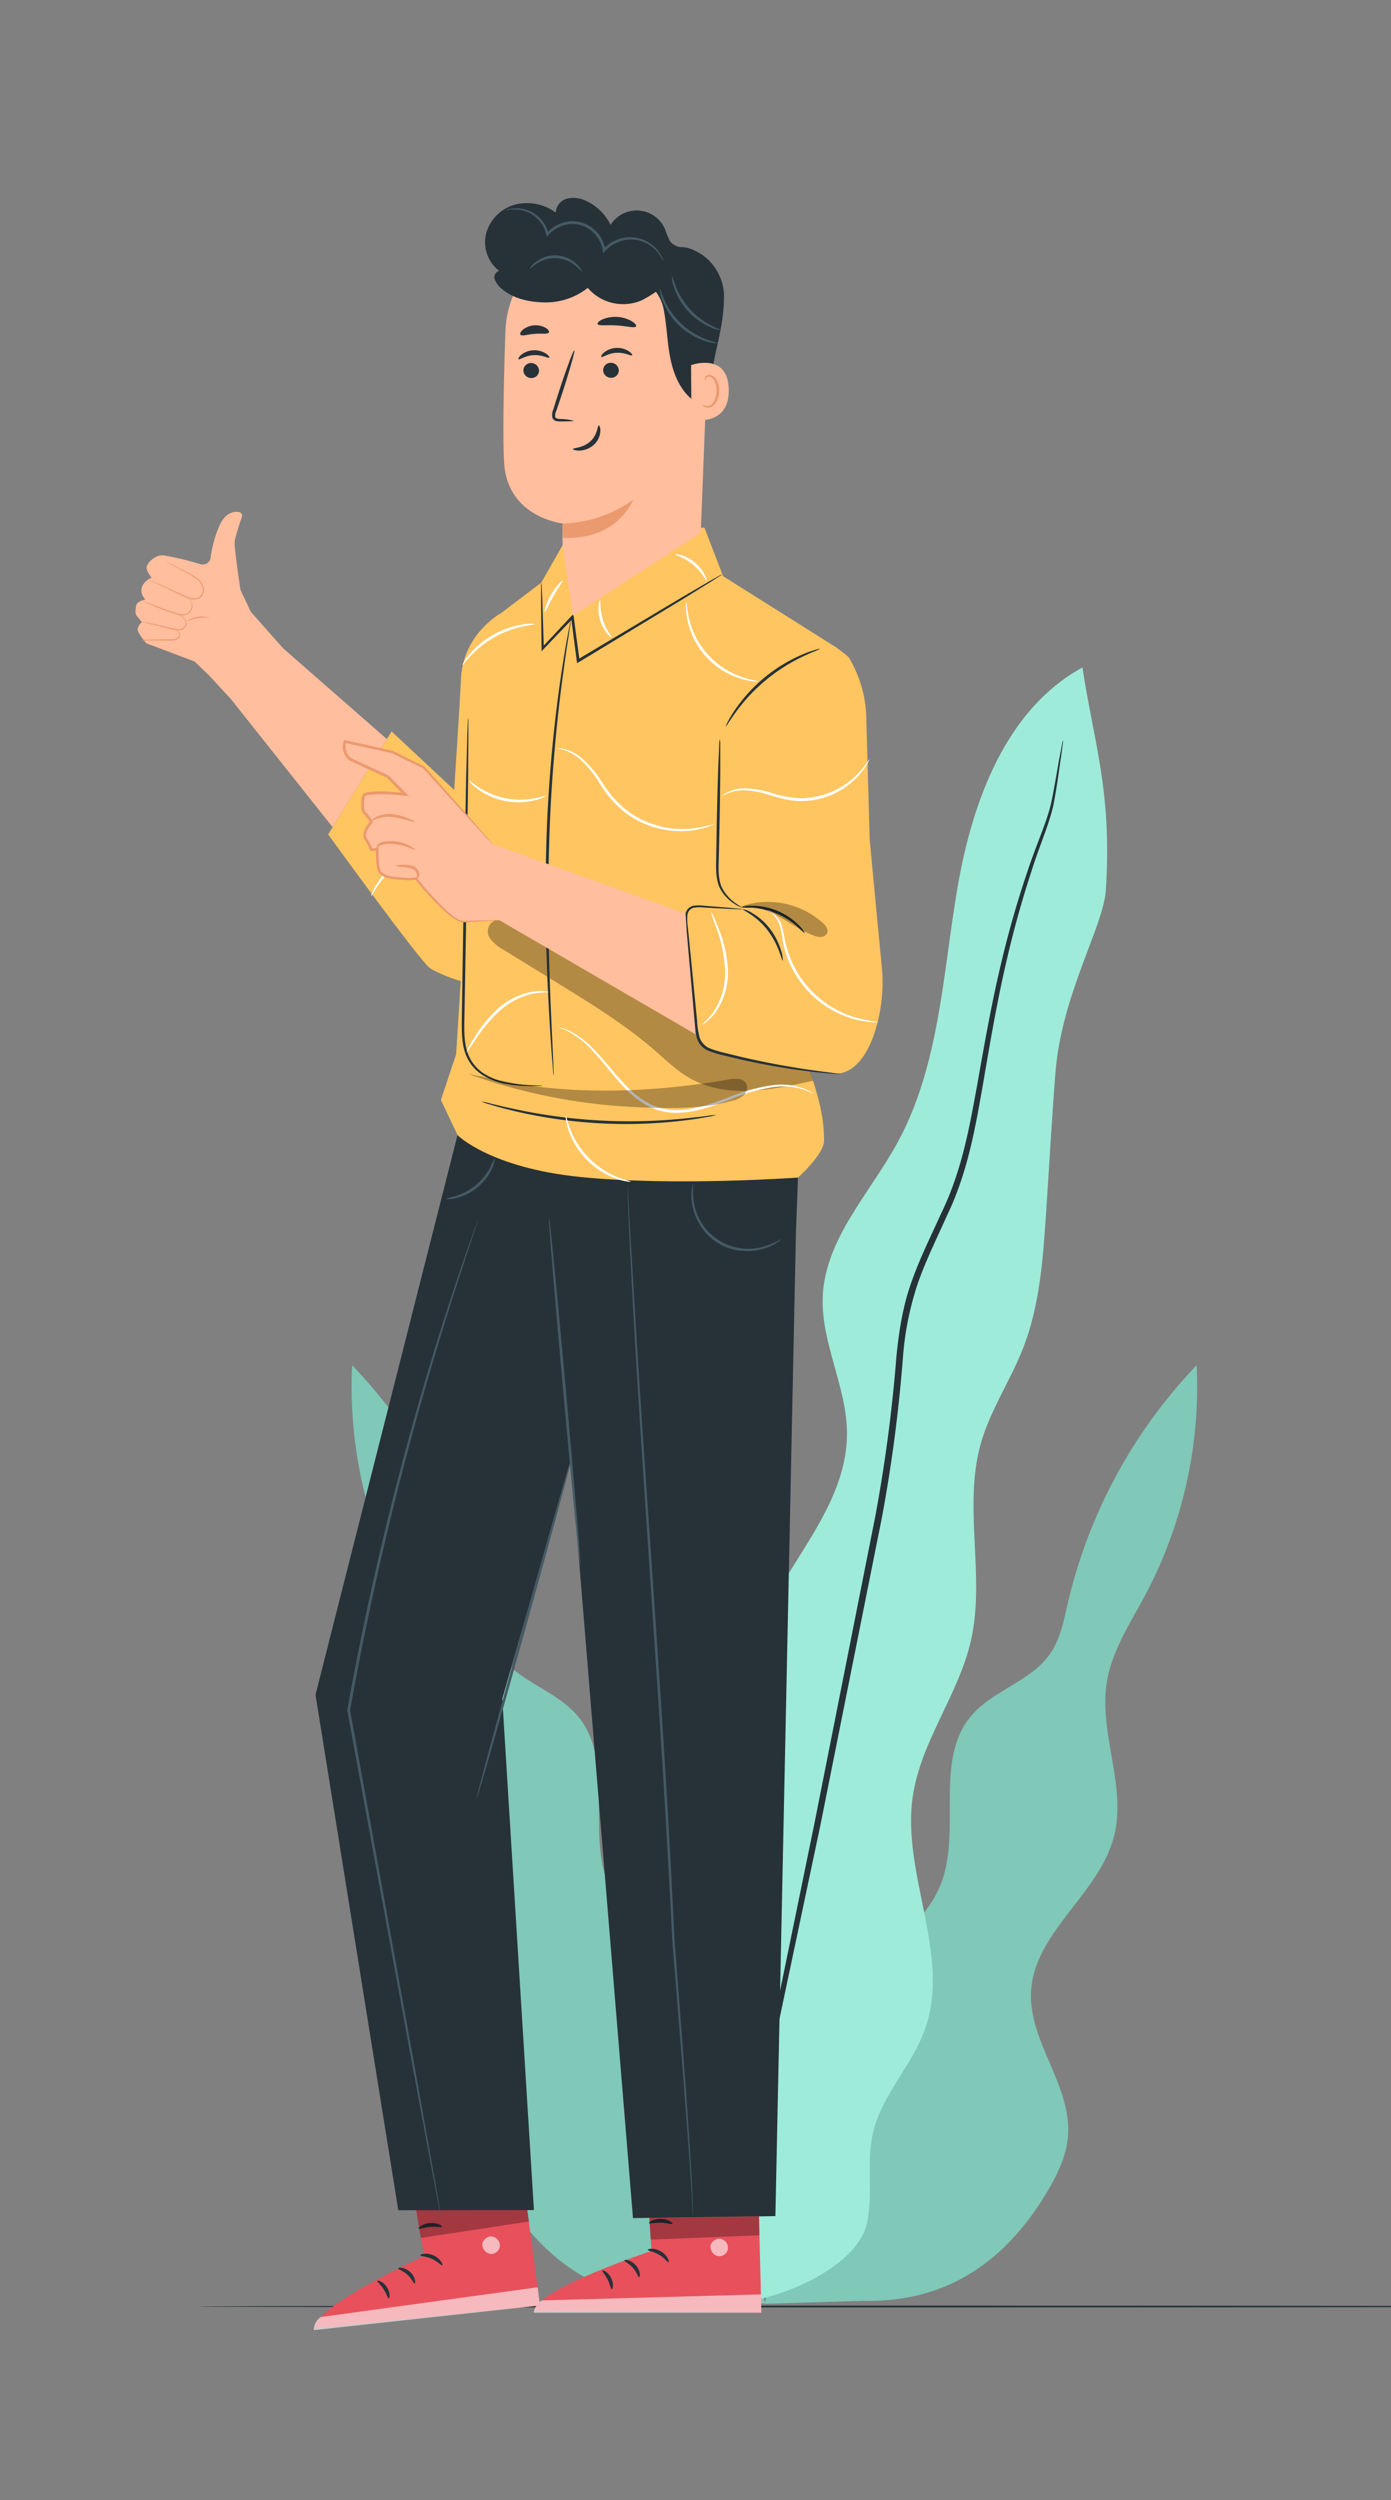 <svg xmlns="http://www.w3.org/2000/svg" xmlns:xlink="http://www.w3.org/1999/xlink" width="394" height="708" viewBox="0 0 394 708">
  <rect x="0" y="0" width="394" height="708" fill="#808080" stroke="none"/>
  <defs>
    <clipPath id="clip-path">
      <rect id="Retângulo_218" data-name="Retângulo 218" width="394" height="708" transform="translate(1526 348)" fill="#fff" stroke="#707070" stroke-width="1"/>
    </clipPath>
  </defs>
  <g id="img_why_" data-name="img_why?" transform="translate(-1526 -348)" clip-path="url(#clip-path)">
    <g id="Grupo_5403" data-name="Grupo 5403">
      <g id="Grupo_4612" data-name="Grupo 4612" transform="translate(1631.984 537)">
        <g id="Grupo_4099" data-name="Grupo 4099" transform="translate(108.599 197.578)">
          <g id="Grupo_4098" data-name="Grupo 4098">
            <g id="Grupo_4097" data-name="Grupo 4097">
              <path id="Caminho_1582" data-name="Caminho 1582" d="M53.349,555.9c-2.478-9.832,4.017-19.653,11.272-26.734s15.921-13.415,19.729-22.812c6.169-15.223-1.9-35.028,8.557-47.7,6.148-7.454,17.111-9.9,22.575-17.869,2.865-4.181,3.815-9.334,4.96-14.27a145.24,145.24,0,0,1,36.5-67.383A126.03,126.03,0,0,1,142.4,424.188c-4.25,7.982-9.455,15.755-10.9,24.68-2.345,14.493,5.668,29.483,2.024,43.706C129.36,508.839,111,519.638,110.037,536.4c-.812,14.17,11.474,26.685,10.471,40.845-.428,6.029-3.259,11.614-6.4,16.774-11.065,18.161-27.238,30.621-51.642,30.072l-27.958.856Z" transform="translate(-32.563 -359.131)" fill="#80c8b7"/>
            </g>
          </g>
        </g>
        <g id="Grupo_4613" data-name="Grupo 4613" transform="translate(24.599 197.578)">
          <g id="Grupo_4098-2" data-name="Grupo 4098" transform="translate(-31)">
            <g id="Grupo_4097-2" data-name="Grupo 4097">
              <path id="Caminho_1582-2" data-name="Caminho 1582" d="M136.308,555.9c2.478-9.832-4.017-19.653-11.272-26.734s-15.921-13.415-19.729-22.812c-6.169-15.223,1.9-35.028-8.557-47.7-6.148-7.454-17.111-9.9-22.575-17.869-2.865-4.181-3.815-9.334-4.96-14.27a145.24,145.24,0,0,0-36.5-67.383,126.03,126.03,0,0,0,14.541,65.057c4.25,7.982,9.455,15.755,10.9,24.68,2.345,14.493-5.668,29.483-2.024,43.706C60.3,508.839,78.656,519.638,79.62,536.4c.812,14.17-11.474,26.685-10.471,40.845.428,6.029,3.259,11.614,6.4,16.774,11.065,18.161,27.238,30.621,51.642,30.072l22.427.762-.227-1.178Z" transform="translate(-32.563 -359.131)" fill="#80c8b7"/>
            </g>
          </g>
        </g>
        <g id="Grupo_4121" data-name="Grupo 4121" transform="translate(0)">
          <g id="Grupo_4120" data-name="Grupo 4120" transform="translate(76.93)">
            <g id="Grupo_4115" data-name="Grupo 4115">
              <g id="Grupo_4114" data-name="Grupo 4114">
                <g id="Grupo_4113" data-name="Grupo 4113">
                  <path id="Caminho_1586" data-name="Caminho 1586" d="M63.639,740.192c-19.461-11.719-24.863-46.979-16.6-68.136S69.673,631.6,72,609.009c1.789-17.37-3.8-35.239.342-52.2,5.594-22.891,28.074-40.52,27.951-64.085-.069-13.222-7.521-25.706-6.846-38.912.827-16.2,13.334-28.979,21.119-43.209,11.913-21.779,12.835-47.6,17-72.074S145.223,287.876,167,275.96c3.088,20.812,8.481,35.087,6.6,63.249-.677,10.115-12.538,29.417-14.263,51.581-1.031,13.248-1.77,26.516-2.656,39.776-.86,12.9-1.772,26.039-6.466,38.087-3.6,9.231-9.341,17.605-12.027,27.143-5.055,17.945,1.342,37.448-2.76,55.633-3.475,15.408-14.227,28.623-16.5,44.254-3.19,21.962,10.906,44.879,3.506,65.8-3.673,10.384-12.279,18.688-14.766,29.417-1.931,8.324.071,17.156-1.682,25.521-2.825,13.474-28.614,23.8-42.349,22.893" transform="translate(-43.304 -275.96)" fill="#9eebd9"/>
                </g>
              </g>
            </g>
            <g id="Grupo_4119" data-name="Grupo 4119" transform="translate(20.326 20.613)">
              <g id="Grupo_4118" data-name="Grupo 4118">
                <g id="Grupo_4117" data-name="Grupo 4117">
                  <g id="Grupo_4116" data-name="Grupo 4116">
                    <path id="Caminho_1587" data-name="Caminho 1587" d="M146.427,284.637a5.522,5.522,0,0,0-.285,1.143c-.164.862-.378,1.979-.646,3.383-.584,2.962-1.242,7.412-2.387,13-1.2,5.585-4.283,11.966-6.808,19.765-2.642,7.742-5.274,16.7-7.616,26.73-2.38,10.027-4.39,21.135-6.481,33.037-2.174,11.875-4.314,24.646-10.267,36.854-2.777,6.174-5.927,12.429-8.343,19.213-2.482,6.782-3.656,14.125-4.381,21.5a430.174,430.174,0,0,1-6,45.3c-6.1,30.771-11.909,60.078-17.2,86.753C70.549,617.93,65.625,641.9,61.482,662.083c-4.05,20.064-7.336,36.341-9.638,47.739-1.079,5.547-1.924,9.9-2.525,13-.252,1.406-.454,2.523-.611,3.39a5.31,5.31,0,0,0-.143,1.169,5.566,5.566,0,0,0,.335-1.131c.2-.855.466-1.96.793-3.35.687-3.079,1.649-7.409,2.877-12.928C55.013,698.6,58.5,682.37,62.8,662.358c4.257-20.159,9.317-44.1,14.933-70.68,5.335-26.682,11.2-56,17.353-86.779a426.009,426.009,0,0,0,5.984-45.452,86.014,86.014,0,0,1,4.24-21.078c2.342-6.642,5.452-12.871,8.227-19.1,5.989-12.389,8.132-25.468,10.222-37.3,2.024-11.923,3.951-23,6.238-33.006,2.247-10.013,4.777-18.952,7.314-26.7,2.406-7.77,5.395-14.208,6.521-19.936,1.048-5.7,1.575-10.106,2.043-13.106.19-1.416.342-2.542.458-3.414A5.386,5.386,0,0,0,146.427,284.637Z" transform="translate(-48.556 -284.637)" fill="#263238"/>
                  </g>
                </g>
              </g>
            </g>
          </g>
        </g>
      </g>
      <g id="Floor" transform="translate(1308 1000.891)">
        <g id="Grupo_2952" data-name="Grupo 2952" transform="translate(274.238)">
          <g id="Grupo_2951" data-name="Grupo 2951">
            <path id="Caminho_1171" data-name="Caminho 1171" d="M41.02,415.554c0,.143,88.145.26,196.851.26,108.744,0,196.87-.117,196.87-.26s-88.126-.261-196.87-.261C129.165,415.293,41.02,415.41,41.02,415.554Z" transform="translate(-41.02 -415.293)" fill="#263238"/>
          </g>
        </g>
      </g>
      <g id="Grupo_4614" data-name="Grupo 4614" transform="translate(1564.384 404.009)">
        <g id="Grupo_1865" data-name="Grupo 1865" transform="translate(112.817 547.363)">
          <g id="Grupo_1847" data-name="Grupo 1847" transform="translate(0)">
            <g id="Grupo_1811" data-name="Grupo 1811" transform="translate(0.326)">
              <g id="Grupo_1810" data-name="Grupo 1810">
                <g id="Grupo_1809" data-name="Grupo 1809">
                  <g id="Grupo_1808" data-name="Grupo 1808">
                    <g id="Grupo_1807" data-name="Grupo 1807">
                      <path id="Caminho_765" data-name="Caminho 765" d="M100.683,446.346l2.186,32.981s-32.826,10.893-33.017,17.028l64.136.464-1.3-51.528Z" transform="translate(-69.852 -445.292)" fill="#e8505b"/>
                    </g>
                  </g>
                </g>
              </g>
            </g>
            <g id="Grupo_1817" data-name="Grupo 1817" transform="translate(50.014 30.565)" opacity="0.6">
              <g id="Grupo_1816" data-name="Grupo 1816">
                <g id="Grupo_1815" data-name="Grupo 1815">
                  <g id="Grupo_1814" data-name="Grupo 1814">
                    <g id="Grupo_1813" data-name="Grupo 1813">
                      <g id="Grupo_1812" data-name="Grupo 1812">
                        <path id="Caminho_766" data-name="Caminho 766" d="M79.058,465.271a2.619,2.619,0,0,1,1.9,2.933,2.521,2.521,0,0,1-2.891,1.909,2.765,2.765,0,0,1-2-3.117c.39-1.225,2.075-2.226,3.226-1.652" transform="translate(-75.994 -465.177)" fill="#fff"/>
                      </g>
                    </g>
                  </g>
                </g>
              </g>
            </g>
            <g id="Grupo_1822" data-name="Grupo 1822" transform="translate(0 46.334)" opacity="0.6">
              <g id="Grupo_1821" data-name="Grupo 1821">
                <g id="Grupo_1820" data-name="Grupo 1820">
                  <g id="Grupo_1819" data-name="Grupo 1819">
                    <g id="Grupo_1818" data-name="Grupo 1818">
                      <path id="Caminho_767" data-name="Caminho 767" d="M134.314,480.63l-.131-5.194-61.945,1.709a4.431,4.431,0,0,0-2.387,3.485Z" transform="translate(-69.852 -475.436)" fill="#fff"/>
                    </g>
                  </g>
                </g>
              </g>
            </g>
            <g id="Grupo_1828" data-name="Grupo 1828" transform="translate(32.29 33.419)">
              <g id="Grupo_1827" data-name="Grupo 1827" transform="translate(0)">
                <g id="Grupo_1826" data-name="Grupo 1826">
                  <g id="Grupo_1825" data-name="Grupo 1825">
                    <g id="Grupo_1824" data-name="Grupo 1824">
                      <g id="Grupo_1823" data-name="Grupo 1823">
                        <path id="Caminho_768" data-name="Caminho 768" d="M86.914,467.355c.02.312,1.589.407,3.16,1.366,1.6.919,2.43,2.252,2.715,2.118.287-.069-.237-1.926-2.158-3.056C88.718,466.639,86.837,467.071,86.914,467.355Z" transform="translate(-86.911 -467.034)" fill="#263238"/>
                      </g>
                    </g>
                  </g>
                </g>
              </g>
            </g>
            <g id="Grupo_1834" data-name="Grupo 1834" transform="translate(25.652 36.587)">
              <g id="Grupo_1833" data-name="Grupo 1833" transform="translate(0)">
                <g id="Grupo_1832" data-name="Grupo 1832">
                  <g id="Grupo_1831" data-name="Grupo 1831">
                    <g id="Grupo_1830" data-name="Grupo 1830">
                      <g id="Grupo_1829" data-name="Grupo 1829">
                        <path id="Caminho_769" data-name="Caminho 769" d="M92.255,469.232c-.063.306,1.31.8,2.412,2.089,1.142,1.259,1.454,2.684,1.765,2.659.3.041.457-1.8-.945-3.379S92.253,468.934,92.255,469.232Z" transform="translate(-92.253 -469.095)" fill="#263238"/>
                      </g>
                    </g>
                  </g>
                </g>
              </g>
            </g>
            <g id="Grupo_1840" data-name="Grupo 1840" transform="translate(19.414 39.557)">
              <g id="Grupo_1839" data-name="Grupo 1839" transform="translate(0)">
                <g id="Grupo_1838" data-name="Grupo 1838">
                  <g id="Grupo_1837" data-name="Grupo 1837">
                    <g id="Grupo_1836" data-name="Grupo 1836">
                      <g id="Grupo_1835" data-name="Grupo 1835">
                        <path id="Caminho_770" data-name="Caminho 770" d="M99.868,476.357c.287.057.675-1.52-.181-3.209s-2.339-2.327-2.464-2.063c-.169.263.809,1.154,1.491,2.552C99.427,475.019,99.556,476.334,99.868,476.357Z" transform="translate(-97.204 -471.027)" fill="#263238"/>
                      </g>
                    </g>
                  </g>
                </g>
              </g>
            </g>
            <g id="Grupo_1846" data-name="Grupo 1846" transform="translate(32.617 24.95)">
              <g id="Grupo_1845" data-name="Grupo 1845" transform="translate(0)">
                <g id="Grupo_1844" data-name="Grupo 1844">
                  <g id="Grupo_1843" data-name="Grupo 1843">
                    <g id="Grupo_1842" data-name="Grupo 1842">
                      <g id="Grupo_1841" data-name="Grupo 1841">
                        <path id="Caminho_771" data-name="Caminho 771" d="M86.233,462.743c.14.281,1.563-.194,3.335-.128,1.774.031,3.168.583,3.323.309.175-.231-1.2-1.348-3.294-1.4C87.51,461.461,86.071,462.5,86.233,462.743Z" transform="translate(-86.22 -461.524)" fill="#263238"/>
                      </g>
                    </g>
                  </g>
                </g>
              </g>
            </g>
          </g>
          <g id="Grupo_1852" data-name="Grupo 1852" transform="translate(32.726 24.303)" opacity="0.3">
            <g id="Grupo_1851" data-name="Grupo 1851">
              <g id="Grupo_1850" data-name="Grupo 1850">
                <g id="Grupo_1849" data-name="Grupo 1849">
                  <g id="Grupo_1848" data-name="Grupo 1848">
                    <path id="Caminho_772" data-name="Caminho 772" d="M70.2,461.537l.4,6.081,30.793-1.212-.12-5.3Z" transform="translate(-70.203 -461.103)"/>
                  </g>
                </g>
              </g>
            </g>
          </g>
          <g id="Grupo_1858" data-name="Grupo 1858" transform="translate(32.311 14.098)">
            <g id="Grupo_1857" data-name="Grupo 1857" transform="translate(0)">
              <g id="Grupo_1856" data-name="Grupo 1856">
                <g id="Grupo_1855" data-name="Grupo 1855">
                  <g id="Grupo_1854" data-name="Grupo 1854">
                    <g id="Grupo_1853" data-name="Grupo 1853">
                      <path id="Caminho_773" data-name="Caminho 773" d="M84.5,459.873c0,.129,1.243.286,3.209-.114a14.4,14.4,0,0,0,3.328-1.133,15.065,15.065,0,0,0,1.814-1.034,3.922,3.922,0,0,0,.947-.784,1.367,1.367,0,0,0,.094-1.669,1.724,1.724,0,0,0-1.394-.675,4.179,4.179,0,0,0-1.2.2,11.587,11.587,0,0,0-1.975.745,11.278,11.278,0,0,0-2.9,2.032c-1.446,1.422-1.918,2.607-1.809,2.664.144.1.839-.9,2.318-2.084a12.758,12.758,0,0,1,2.814-1.7,11.794,11.794,0,0,1,1.826-.624c.673-.2,1.251-.221,1.434.075.066.114.075.158-.06.361a3.231,3.231,0,0,1-.7.573,16.981,16.981,0,0,1-1.666,1.021,17.853,17.853,0,0,1-3.068,1.283C85.7,459.581,84.49,459.7,84.5,459.873Z" transform="translate(-84.501 -454.464)" fill="#263238"/>
                    </g>
                  </g>
                </g>
              </g>
            </g>
          </g>
          <g id="Grupo_1864" data-name="Grupo 1864" transform="translate(28.305 9.833)">
            <g id="Grupo_1863" data-name="Grupo 1863" transform="translate(0)">
              <g id="Grupo_1862" data-name="Grupo 1862">
                <g id="Grupo_1861" data-name="Grupo 1861">
                  <g id="Grupo_1860" data-name="Grupo 1860">
                    <g id="Grupo_1859" data-name="Grupo 1859">
                      <path id="Caminho_774" data-name="Caminho 774" d="M94.43,461.8c.112.045.7-1.1.753-3.126a10.375,10.375,0,0,0-1.422-5.426,2.65,2.65,0,0,0-2.1-1.559,1.5,1.5,0,0,0-1.313.936,4.329,4.329,0,0,0-.3,1.187,7.117,7.117,0,0,0,.065,2.163,7.373,7.373,0,0,0,1.471,3.274c1.3,1.623,2.621,1.958,2.644,1.851.1-.16-1.01-.732-2.017-2.3a7.388,7.388,0,0,1-1.107-2.987,6.591,6.591,0,0,1,0-1.857c.078-.684.318-1.24.575-1.179.318-.015.876.481,1.154,1.018a10.507,10.507,0,0,1,.848,1.715,11.579,11.579,0,0,1,.719,3.185C94.558,460.575,94.258,461.757,94.43,461.8Z" transform="translate(-90.003 -451.689)" fill="#263238"/>
                    </g>
                  </g>
                </g>
              </g>
            </g>
          </g>
        </g>
        <g id="Grupo_1924" data-name="Grupo 1924" transform="translate(50.505 545.751)">
          <g id="Grupo_1906" data-name="Grupo 1906">
            <g id="Grupo_1870" data-name="Grupo 1870" transform="translate(0.27)">
              <g id="Grupo_1869" data-name="Grupo 1869">
                <g id="Grupo_1868" data-name="Grupo 1868">
                  <g id="Grupo_1867" data-name="Grupo 1867">
                    <g id="Grupo_1866" data-name="Grupo 1866">
                      <path id="Caminho_775" data-name="Caminho 775" d="M135.863,448.767l5.752,32.549s-31.449,14.393-30.971,20.512l63.806-6.5-6.882-51.084Z" transform="translate(-110.639 -444.243)" fill="#e8505b"/>
                    </g>
                  </g>
                </g>
              </g>
            </g>
            <g id="Grupo_1876" data-name="Grupo 1876" transform="translate(47.687 31.524)" opacity="0.6">
              <g id="Grupo_1875" data-name="Grupo 1875" transform="translate(0)">
                <g id="Grupo_1874" data-name="Grupo 1874">
                  <g id="Grupo_1873" data-name="Grupo 1873">
                    <g id="Grupo_1872" data-name="Grupo 1872">
                      <g id="Grupo_1871" data-name="Grupo 1871">
                        <path id="Caminho_776" data-name="Caminho 776" d="M120.847,464.8a2.618,2.618,0,0,1,2.207,2.708,2.517,2.517,0,0,1-2.665,2.212,2.761,2.761,0,0,1-2.323-2.88c.254-1.262,1.82-2.438,3.028-1.994" transform="translate(-118.034 -464.752)" fill="#fff"/>
                      </g>
                    </g>
                  </g>
                </g>
              </g>
            </g>
            <g id="Grupo_1881" data-name="Grupo 1881" transform="translate(0 45.934)" opacity="0.6">
              <g id="Grupo_1880" data-name="Grupo 1880">
                <g id="Grupo_1879" data-name="Grupo 1879">
                  <g id="Grupo_1878" data-name="Grupo 1878">
                    <g id="Grupo_1877" data-name="Grupo 1877">
                      <path id="Caminho_777" data-name="Caminho 777" d="M174.72,479.276l-.693-5.149-61.393,8.425a4.432,4.432,0,0,0-2,3.723Z" transform="translate(-110.639 -474.127)" fill="#fff"/>
                    </g>
                  </g>
                </g>
              </g>
            </g>
            <g id="Grupo_1887" data-name="Grupo 1887" transform="translate(30.167 36.428)">
              <g id="Grupo_1886" data-name="Grupo 1886" transform="translate(0)">
                <g id="Grupo_1885" data-name="Grupo 1885">
                  <g id="Grupo_1884" data-name="Grupo 1884">
                    <g id="Grupo_1883" data-name="Grupo 1883">
                      <g id="Grupo_1882" data-name="Grupo 1882">
                        <path id="Caminho_778" data-name="Caminho 778" d="M128.622,468.409c.054.307,1.625.232,3.289,1.016,1.686.739,2.661,1.972,2.928,1.811.278-.1-.444-1.891-2.478-2.8C130.338,467.5,128.515,468.134,128.622,468.409Z" transform="translate(-128.618 -467.942)" fill="#263238"/>
                      </g>
                    </g>
                  </g>
                </g>
              </g>
            </g>
            <g id="Grupo_1893" data-name="Grupo 1893" transform="translate(23.895 40.392)">
              <g id="Grupo_1892" data-name="Grupo 1892" transform="translate(0)">
                <g id="Grupo_1891" data-name="Grupo 1891">
                  <g id="Grupo_1890" data-name="Grupo 1890">
                    <g id="Grupo_1889" data-name="Grupo 1889">
                      <g id="Grupo_1888" data-name="Grupo 1888">
                        <path id="Caminho_779" data-name="Caminho 779" d="M133.653,470.71c-.029.311,1.388.65,2.625,1.815,1.271,1.127,1.735,2.508,2.041,2.452.3.008.26-1.838-1.307-3.257S133.619,470.415,133.653,470.71Z" transform="translate(-133.652 -470.521)" fill="#263238"/>
                      </g>
                    </g>
                  </g>
                </g>
              </g>
            </g>
            <g id="Grupo_1899" data-name="Grupo 1899" transform="translate(18.013 44.055)">
              <g id="Grupo_1898" data-name="Grupo 1898" transform="translate(0)">
                <g id="Grupo_1897" data-name="Grupo 1897">
                  <g id="Grupo_1896" data-name="Grupo 1896">
                    <g id="Grupo_1895" data-name="Grupo 1895">
                      <g id="Grupo_1894" data-name="Grupo 1894">
                        <path id="Caminho_780" data-name="Caminho 780" d="M141.578,477.933c.291.026.5-1.583-.529-3.171s-2.579-2.06-2.675-1.783c-.14.28.93,1.059,1.758,2.375C140.992,476.65,141.265,477.945,141.578,477.933Z" transform="translate(-138.362 -472.904)" fill="#263238"/>
                      </g>
                    </g>
                  </g>
                </g>
              </g>
            </g>
            <g id="Grupo_1905" data-name="Grupo 1905" transform="translate(29.665 27.735)">
              <g id="Grupo_1904" data-name="Grupo 1904">
                <g id="Grupo_1903" data-name="Grupo 1903">
                  <g id="Grupo_1902" data-name="Grupo 1902">
                    <g id="Grupo_1901" data-name="Grupo 1901">
                      <g id="Grupo_1900" data-name="Grupo 1900">
                        <path id="Caminho_781" data-name="Caminho 781" d="M128.709,463.883c.171.264,1.532-.363,3.3-.489,1.766-.163,3.212.235,3.337-.054.149-.249-1.343-1.21-3.426-1.031C129.84,462.47,128.523,463.66,128.709,463.883Z" transform="translate(-128.691 -462.287)" fill="#263238"/>
                      </g>
                    </g>
                  </g>
                </g>
              </g>
            </g>
          </g>
          <g id="Grupo_1911" data-name="Grupo 1911" transform="translate(28.782 22.044)" opacity="0.3">
            <g id="Grupo_1910" data-name="Grupo 1910">
              <g id="Grupo_1909" data-name="Grupo 1909">
                <g id="Grupo_1908" data-name="Grupo 1908">
                  <g id="Grupo_1907" data-name="Grupo 1907">
                    <path id="Caminho_782" data-name="Caminho 782" d="M112.682,459.505l1.548,9.01,30.611-4.673-.7-5.259Z" transform="translate(-112.682 -458.584)"/>
                  </g>
                </g>
              </g>
            </g>
          </g>
          <g id="Grupo_1917" data-name="Grupo 1917" transform="translate(28.643 16.486)">
            <g id="Grupo_1916" data-name="Grupo 1916" transform="translate(0)">
              <g id="Grupo_1915" data-name="Grupo 1915">
                <g id="Grupo_1914" data-name="Grupo 1914">
                  <g id="Grupo_1913" data-name="Grupo 1913">
                    <g id="Grupo_1912" data-name="Grupo 1912">
                      <path id="Caminho_783" data-name="Caminho 783" d="M127.74,461.225c.015.129,1.268.149,3.179-.461a14.491,14.491,0,0,0,3.185-1.488,15.046,15.046,0,0,0,1.691-1.225,3.953,3.953,0,0,0,.856-.882,1.367,1.367,0,0,0-.089-1.671,1.72,1.72,0,0,0-1.457-.518,4.143,4.143,0,0,0-1.17.332,11.55,11.55,0,0,0-1.883.954,11.355,11.355,0,0,0-2.664,2.336c-1.284,1.571-1.623,2.8-1.509,2.844.155.083.736-.988,2.078-2.324a12.753,12.753,0,0,1,2.613-2,11.978,11.978,0,0,1,1.748-.819c.647-.271,1.219-.355,1.434-.08.078.1.092.149-.02.366a3.171,3.171,0,0,1-.63.644,16.552,16.552,0,0,1-1.546,1.2,17.746,17.746,0,0,1-2.91,1.609C128.9,460.806,127.711,461.058,127.74,461.225Z" transform="translate(-127.739 -454.969)" fill="#263238"/>
                    </g>
                  </g>
                </g>
              </g>
            </g>
          </g>
          <g id="Grupo_1923" data-name="Grupo 1923" transform="translate(23.895 13.379)">
            <g id="Grupo_1922" data-name="Grupo 1922" transform="translate(0)">
              <g id="Grupo_1921" data-name="Grupo 1921">
                <g id="Grupo_1920" data-name="Grupo 1920">
                  <g id="Grupo_1919" data-name="Grupo 1919">
                    <g id="Grupo_1918" data-name="Grupo 1918">
                      <path id="Caminho_784" data-name="Caminho 784" d="M138.316,462.7c.117.034.578-1.165.409-3.189a10.374,10.374,0,0,0-2-5.238,2.65,2.65,0,0,0-2.253-1.322,1.5,1.5,0,0,0-1.2,1.073,4.37,4.37,0,0,0-.164,1.211,7.158,7.158,0,0,0,.3,2.143,7.389,7.389,0,0,0,1.818,3.1c1.471,1.473,2.818,1.662,2.828,1.552.081-.169-1.082-.616-2.253-2.066a7.4,7.4,0,0,1-1.425-2.848,6.6,6.6,0,0,1-.2-1.846c0-.689.181-1.268.444-1.236.315-.049.922.384,1.259.887a10.8,10.8,0,0,1,1.028,1.614,11.526,11.526,0,0,1,1.061,3.088C138.31,461.468,138.14,462.675,138.316,462.7Z" transform="translate(-133.101 -452.947)" fill="#263238"/>
                    </g>
                  </g>
                </g>
              </g>
            </g>
          </g>
        </g>
        <g id="Grupo_1964" data-name="Grupo 1964" transform="translate(50.984 262.889)">
          <g id="Grupo_1948" data-name="Grupo 1948" transform="translate(0)">
            <g id="Grupo_1929" data-name="Grupo 1929" transform="translate(0 157.796)">
              <g id="Grupo_1928" data-name="Grupo 1928">
                <g id="Grupo_1927" data-name="Grupo 1927">
                  <g id="Grupo_1926" data-name="Grupo 1926">
                    <g id="Grupo_1925" data-name="Grupo 1925">
                      <path id="Caminho_785" data-name="Caminho 785" d="M135.216,512.065,111.768,366.1l52.631-3.223,9.235,149.145Z" transform="translate(-111.768 -362.878)" fill="#263238"/>
                    </g>
                  </g>
                </g>
              </g>
            </g>
            <g id="Grupo_1936" data-name="Grupo 1936" transform="translate(70.475 6.382)">
              <g id="Grupo_1935" data-name="Grupo 1935">
                <g id="Grupo_1934" data-name="Grupo 1934">
                  <g id="Grupo_1931" data-name="Grupo 1931" transform="translate(20.277 312.923)">
                    <g id="Grupo_1930" data-name="Grupo 1930" transform="translate(0)">
                      <path id="Caminho_786" data-name="Caminho 786" d="M92.976,467.952" transform="translate(-92.976 -467.952)" fill="#263238"/>
                    </g>
                  </g>
                  <g id="Grupo_1933" data-name="Grupo 1933">
                    <g id="Grupo_1932" data-name="Grupo 1932">
                      <path id="Caminho_787" data-name="Caminho 787" d="M65.734,264.37l63.562,8.182-.588,15.653L122.89,566.637l-40.337.563L63.105,330.081Z" transform="translate(-63.105 -264.37)" fill="#263238"/>
                    </g>
                  </g>
                </g>
              </g>
            </g>
            <g id="Grupo_1941" data-name="Grupo 1941" transform="translate(0)">
              <g id="Grupo_1940" data-name="Grupo 1940">
                <g id="Grupo_1939" data-name="Grupo 1939">
                  <g id="Grupo_1938" data-name="Grupo 1938">
                    <g id="Grupo_1937" data-name="Grupo 1937">
                      <path id="Caminho_788" data-name="Caminho 788" d="M133.774,260.219,92.913,421.238l50.566,9.236,21.966-76.321,18.316-84.911Z" transform="translate(-92.913 -260.219)" fill="#263238"/>
                    </g>
                  </g>
                </g>
              </g>
            </g>
            <g id="Grupo_1947" data-name="Grupo 1947" transform="translate(88.358 17.181)">
              <g id="Grupo_1946" data-name="Grupo 1946">
                <g id="Grupo_1945" data-name="Grupo 1945">
                  <g id="Grupo_1944" data-name="Grupo 1944">
                    <g id="Grupo_1943" data-name="Grupo 1943">
                      <g id="Grupo_1942" data-name="Grupo 1942">
                        <path id="Caminho_789" data-name="Caminho 789" d="M82.484,271.4s-.012.257,0,.755c.018.526.041,1.26.074,2.213.081,1.972.2,4.833.35,8.5.335,7.384.875,18.068,1.639,31.264,1.5,26.395,4.05,62.833,6.7,103.082,1.319,20.131,2.475,39.313,3.38,56.766.244,4.367.378,8.62.7,12.759q.5,6.191.981,12.008c.616,7.747,1.193,14.965,1.717,21.556,1.033,13.181,1.829,23.848,2.323,31.223.246,3.687.417,6.551.5,8.494.043.971.063,1.712.058,2.209a3.418,3.418,0,0,1-.035.558c-.028.157-.092-.018-.089.014a.154.154,0,0,0,.015.046c.014.058.111.023.109-.051a2.7,2.7,0,0,0,.074-.564c.029-.5.032-1.242.014-2.215-.037-1.946-.161-4.814-.366-8.5-.406-7.383-1.125-18.056-2.092-31.241-.5-6.594-1.045-13.815-1.631-21.564q-.457-5.815-.944-12.012c-.309-4.119-.433-8.385-.667-12.744-.868-17.457-2.007-36.644-3.325-56.777-2.655-40.252-5.289-76.681-6.915-103.068-.787-13.174-1.425-23.845-1.868-31.251-.211-3.669-.374-6.528-.486-8.5-.063-.951-.111-1.685-.146-2.21C82.522,271.651,82.484,271.4,82.484,271.4Z" transform="translate(-82.479 -271.396)" fill="#455a64"/>
                      </g>
                    </g>
                  </g>
                </g>
              </g>
            </g>
          </g>
          <g id="Grupo_1951" data-name="Grupo 1951" transform="translate(66.099 25.79)">
            <g id="Grupo_1950" data-name="Grupo 1950" transform="translate(0)">
              <g id="Grupo_1949" data-name="Grupo 1949">
                <path id="Caminho_790" data-name="Caminho 790" d="M103.2,277c-.22.02,1.6,22.192,4.064,49.516s4.64,49.468,4.86,49.448-1.6-22.186-4.064-49.52S103.423,276.977,103.2,277Z" transform="translate(-103.185 -276.997)" fill="#455a64"/>
              </g>
            </g>
          </g>
          <g id="Grupo_1954" data-name="Grupo 1954" transform="translate(45.62 93.935)">
            <g id="Grupo_1953" data-name="Grupo 1953">
              <g id="Grupo_1952" data-name="Grupo 1952">
                <path id="Caminho_791" data-name="Caminho 791" d="M104.831,417.84c.214.06,6.41-21.5,13.838-48.145s13.282-48.3,13.068-48.364-6.408,21.493-13.84,48.149S104.619,417.78,104.831,417.84Z" transform="translate(-104.825 -321.331)" fill="#455a64"/>
              </g>
            </g>
          </g>
          <g id="Grupo_1957" data-name="Grupo 1957" transform="translate(106.451 16.12)">
            <g id="Grupo_1956" data-name="Grupo 1956">
              <g id="Grupo_1955" data-name="Grupo 1955">
                <path id="Caminho_792" data-name="Caminho 792" d="M66.585,270.706a4.575,4.575,0,0,0-.364,1.473,14.221,14.221,0,0,0,.034,4.142,16.372,16.372,0,0,0,2.037,5.812,15.262,15.262,0,0,0,12.392,7.784,16.351,16.351,0,0,0,6.121-.689,14.223,14.223,0,0,0,3.746-1.768,4.558,4.558,0,0,0,1.168-.968,25.58,25.58,0,0,1-5.071,2.192,15.621,15.621,0,0,1-19.835-12.458A25.636,25.636,0,0,1,66.585,270.706Z" transform="translate(-66.086 -270.706)" fill="#455a64"/>
              </g>
            </g>
          </g>
          <g id="Grupo_1960" data-name="Grupo 1960" transform="translate(36.864 9.061)">
            <g id="Grupo_1959" data-name="Grupo 1959" transform="translate(0)">
              <g id="Grupo_1958" data-name="Grupo 1958">
                <path id="Caminho_793" data-name="Caminho 793" d="M118.968,277.635a6.3,6.3,0,0,0,2.85-.186,15.066,15.066,0,0,0,10.349-8.569,6.283,6.283,0,0,0,.712-2.765,25.923,25.923,0,0,0-1.224,2.521,16.863,16.863,0,0,1-9.982,8.266A25.945,25.945,0,0,0,118.968,277.635Z" transform="translate(-118.968 -266.113)" fill="#455a64"/>
              </g>
            </g>
          </g>
          <g id="Grupo_1963" data-name="Grupo 1963" transform="translate(8.979 26.648)">
            <g id="Grupo_1962" data-name="Grupo 1962">
              <g id="Grupo_1961" data-name="Grupo 1961">
                <path id="Caminho_794" data-name="Caminho 794" d="M148.621,559.569s-.018-.254-.094-.742c-.086-.52-.2-1.239-.355-2.163-.335-1.935-.818-4.728-1.437-8.3-1.29-7.243-3.146-17.66-5.435-30.519-4.671-25.785-11.115-61.35-18.23-100.632-.063-.341-.124-.682-.181-1v.141a917.443,917.443,0,0,1,23.488-98.759c3.706-12.446,6.926-22.445,9.216-29.331,1.139-3.417,2.026-6.081,2.642-7.928.287-.882.512-1.568.673-2.066.148-.467.2-.713.2-.713s-.108.227-.281.686l-.749,2.041c-.639,1.8-1.617,4.444-2.784,7.881-2.381,6.859-5.686,16.836-9.462,29.268A876.938,876.938,0,0,0,122.1,416.211l-.012.072.012.071c.058.315.12.656.183,1,7.206,39.265,13.729,74.815,18.459,100.589,2.4,12.839,4.338,23.242,5.686,30.473.684,3.566,1.217,6.35,1.586,8.279.184.918.329,1.631.432,2.149C148.547,559.325,148.621,559.569,148.621,559.569Z" transform="translate(-122.088 -277.555)" fill="#455a64"/>
              </g>
            </g>
          </g>
        </g>
        <g id="Grupo_2046" data-name="Grupo 2046" transform="translate(54.565 93.372)">
          <g id="Grupo_1966" data-name="Grupo 1966" transform="translate(0 24.22)">
            <g id="Grupo_1965" data-name="Grupo 1965">
              <path id="Caminho_795" data-name="Caminho 795" d="M166.225,165.691s-10.806,5.8-11.385,18.65c-.31,6.9-1.921,31.449-1.921,31.449L135.19,199.215l-17.97,29.163s26.111,36.04,28.8,37.834,13.588,6.436,18.371,4.113S166.225,165.691,166.225,165.691Z" transform="translate(-117.22 -165.691)" fill="#ffc560"/>
            </g>
          </g>
          <g id="Grupo_1968" data-name="Grupo 1968" transform="translate(31.931)">
            <g id="Grupo_1967" data-name="Grupo 1967">
              <path id="Caminho_796" data-name="Caminho 796" d="M130.717,149.934l5.328,13.792,31.981,20.13L151.888,285.311s13.065,22.1,12.73,38.335c-.078,3.833-7.37,10.368-7.37,10.368s-35.132,2.516-61.61-.163c-25.548-2.584-34.786-11.8-34.786-11.8L56.094,312.04l4.327-12.981L66.84,196.3s2.373-17.4,6.328-22.151l11.373-8.615,6.168-10.847Z" transform="translate(-56.094 -149.934)" fill="#ffc560"/>
            </g>
          </g>
          <g id="Grupo_1971" data-name="Grupo 1971" transform="translate(60.303 13.248)">
            <g id="Grupo_1970" data-name="Grupo 1970">
              <g id="Grupo_1969" data-name="Grupo 1969">
                <path id="Caminho_797" data-name="Caminho 797" d="M77.153,160.909a6.971,6.971,0,0,0-.068,1.322c0,.956,0,2.2-.008,3.752.035,3.349.086,7.977.148,13.56l.008.789.549-.575,8.446-8.849-.65-.211c.5,3.869,1.051,8.065,1.622,12.426l.078.6.524-.314,1.794-1.079,27.514-16.673,8.29-5.131c.91-.584,1.649-1.058,2.233-1.431a4.072,4.072,0,0,0,.75-.544,3.979,3.979,0,0,0-.833.406l-2.31,1.3c-2.081,1.213-4.934,2.879-8.422,4.913L89.184,181.649l-1.794,1.079.6.29c-.583-4.358-1.145-8.554-1.663-12.421l-.106-.792-.544.581c-3.022,3.226-5.836,6.228-8.365,8.927l.558.215c-.175-5.581-.321-10.206-.426-13.556-.069-1.545-.124-2.791-.168-3.747A6.806,6.806,0,0,0,77.153,160.909Z" transform="translate(-77.078 -158.553)" fill="#263238"/>
              </g>
            </g>
          </g>
          <g id="Grupo_1974" data-name="Grupo 1974" transform="translate(109.192 151.887)">
            <g id="Grupo_1973" data-name="Grupo 1973" transform="translate(0)">
              <g id="Grupo_1972" data-name="Grupo 1972">
                <path id="Caminho_798" data-name="Caminho 798" d="M78.65,248.749" transform="translate(-78.65 -248.749)" fill="none" stroke="#000" stroke-miterlimit="10" stroke-width="1"/>
              </g>
            </g>
          </g>
          <g id="Grupo_1977" data-name="Grupo 1977" transform="translate(45.314 111.05)" opacity="0.3">
            <g id="Grupo_1976" data-name="Grupo 1976">
              <g id="Grupo_1975" data-name="Grupo 1975">
                <path id="Caminho_799" data-name="Caminho 799" d="M152.362,267.782c-5.678,1.28-12.117,2.65-17.932,2.873s-11.8-.679-16.873-3.532c-3.666-2.063-6.708-5.048-9.88-7.808-8.457-7.358-18.053-13.268-27.6-19.143l-15.408-9.479a11.228,11.228,0,0,1-3.514-2.888,3.39,3.39,0,0,1,3.443-5.561,11.248,11.248,0,0,1,3.772,1.64l16.8,9.922c20.6,12.168,41.841,24.567,65.472,28.322Z" transform="translate(-60.34 -222.181)"/>
              </g>
            </g>
          </g>
          <g id="Grupo_1979" data-name="Grupo 1979" transform="translate(101.345 30.856)">
            <g id="Grupo_1978" data-name="Grupo 1978" transform="translate(0)">
              <path id="Caminho_800" data-name="Caminho 800" d="M61.6,245.989a1.825,1.825,0,0,0-.666-.905L57.769,242.8a1.832,1.832,0,0,1-.756-1.6l.924-14.775c0-.049,0-.091,0-.14-.029-1.652-.572-34.091,3.157-44.688,3.612-10.266,12.092-14.89,28.213-8.987a35.229,35.229,0,0,1,4.3,3.283h0a34.43,34.43,0,0,1,4.979,16.891l.976,34.806s3.037,32.159,3.478,36.527c1.1,10.846-2.925,28.395-12.151,29.626-4.164.556-31.1-5.185-36.431-6.68-.79-.223-3.726-3.568-3.726-4.388l-3.209-33.186a2.888,2.888,0,0,1,2.788-3.165Z" transform="translate(-47.513 -170.008)" fill="#ffc560"/>
            </g>
          </g>
          <g id="Grupo_1982" data-name="Grupo 1982" transform="translate(112.606 34.337)">
            <g id="Grupo_1981" data-name="Grupo 1981" transform="translate(0)">
              <g id="Grupo_1980" data-name="Grupo 1980">
                <path id="Caminho_801" data-name="Caminho 801" d="M59.058,194.289c.121.068,1.1-1.665,2.982-4.235A49.863,49.863,0,0,1,81.034,174.4c2.884-1.36,4.77-1.986,4.727-2.118a4.752,4.752,0,0,0-1.37.306,31.062,31.062,0,0,0-3.589,1.294,44.114,44.114,0,0,0-19.224,15.843A30.767,30.767,0,0,0,59.621,193,4.79,4.79,0,0,0,59.058,194.289Z" transform="translate(-59.052 -172.273)" fill="#263238"/>
              </g>
            </g>
          </g>
          <g id="Grupo_1985" data-name="Grupo 1985" transform="translate(109.879 59.862)">
            <g id="Grupo_1984" data-name="Grupo 1984">
              <g id="Grupo_1983" data-name="Grupo 1983">
                <path id="Caminho_802" data-name="Caminho 802" d="M74.553,188.879a9.4,9.4,0,0,0-.2,1.981l-.234,5.409c-.161,4.568-.33,10.881-.467,17.853l-.16,9.831c-.083,3,.184,5.927,1.506,7.947a11.905,11.905,0,0,0,3.912,3.823,5.4,5.4,0,0,0,1.821.825c.028-.06-.616-.357-1.651-1.087a12.549,12.549,0,0,1-3.6-3.85c-1.171-1.915-1.376-4.648-1.256-7.644l.223-9.83c.137-6.972.215-13.287.232-17.856l-.02-5.415A9.522,9.522,0,0,0,74.553,188.879Z" transform="translate(-73.483 -188.879)" fill="#263238"/>
              </g>
            </g>
          </g>
          <g id="Grupo_1988" data-name="Grupo 1988" transform="translate(101.06 106.99)">
            <g id="Grupo_1987" data-name="Grupo 1987">
              <g id="Grupo_1986" data-name="Grupo 1986">
                <path id="Caminho_803" data-name="Caminho 803" d="M99.294,267.313a4.343,4.343,0,0,0-.95-.172l-2.738-.354c-2.375-.31-5.812-.756-10.034-1.465s-9.23-1.66-14.736-2.959l-4.216-1.042a28.692,28.692,0,0,1-4.272-1.3,4.9,4.9,0,0,1-2.854-3.128,23.5,23.5,0,0,1-.7-4.691C58.155,245.7,57.55,239.5,57,233.85l-.805-8.007a14.137,14.137,0,0,1-.129-3.548,2.355,2.355,0,0,1,1.875-2.1,11.919,11.919,0,0,1,2.968-.026l2.724.154,4.361.226,2.759.111a4.347,4.347,0,0,0,.965-.015,4.349,4.349,0,0,0-.955-.146l-2.748-.26-4.353-.363-2.718-.214a11.945,11.945,0,0,0-3.125-.018,2.888,2.888,0,0,0-1.576.855,3.31,3.31,0,0,0-.787,1.688,14.5,14.5,0,0,0,.077,3.72c.231,2.516.475,5.2.732,8.014.533,5.653,1.117,11.851,1.732,18.359a23.668,23.668,0,0,0,.742,4.865,5.787,5.787,0,0,0,1.253,2.187,6.251,6.251,0,0,0,2.032,1.4,28.937,28.937,0,0,0,4.408,1.327l4.239,1.019c5.534,1.265,10.569,2.17,14.814,2.8s7.7,1,10.089,1.214c1.194.108,2.124.174,2.754.2A4.319,4.319,0,0,0,99.294,267.313Z" transform="translate(-55.354 -219.54)" fill="#263238"/>
              </g>
            </g>
          </g>
          <g id="Grupo_1991" data-name="Grupo 1991" transform="translate(117.418 108.081)">
            <g id="Grupo_1990" data-name="Grupo 1990" transform="translate(0)">
              <g id="Grupo_1989" data-name="Grupo 1989">
                <path id="Caminho_804" data-name="Caminho 804" d="M77.236,234.856a7.186,7.186,0,0,0-.453-2.81,19.257,19.257,0,0,0-3.083-6.153,17.229,17.229,0,0,0-5.149-4.576,6.692,6.692,0,0,0-2.648-1.053c-.137.221,4.023,1.851,7.158,6.111C76.243,230.569,76.977,234.942,77.236,234.856Z" transform="translate(-65.899 -220.25)" fill="#263238"/>
              </g>
            </g>
          </g>
          <g id="Grupo_1994" data-name="Grupo 1994" transform="translate(116.861 107.102)">
            <g id="Grupo_1993" data-name="Grupo 1993" transform="translate(0)">
              <g id="Grupo_1992" data-name="Grupo 1992">
                <path id="Caminho_805" data-name="Caminho 805" d="M80.018,227.485a7.535,7.535,0,0,0-1.834-2.43,18.652,18.652,0,0,0-13.362-5.437,7.538,7.538,0,0,0-3.01.461,24.25,24.25,0,0,0,3,.1A21.45,21.45,0,0,1,77.8,225.466,24.511,24.511,0,0,0,80.018,227.485Z" transform="translate(-61.812 -219.613)" fill="#263238"/>
              </g>
            </g>
          </g>
          <g id="Grupo_1997" data-name="Grupo 1997" transform="translate(37.843 53.946)">
            <g id="Grupo_1996" data-name="Grupo 1996" transform="translate(0)">
              <g id="Grupo_1995" data-name="Grupo 1995">
                <path id="Caminho_806" data-name="Caminho 806" d="M133.069,289.143a6.85,6.85,0,0,0-1.22-.071c-.8-.025-1.98-.052-3.492-.148a39.179,39.179,0,0,1-5.463-.7,18.757,18.757,0,0,1-6.676-2.661,11.579,11.579,0,0,1-4.76-7c-.741-3.059-.572-6.485-.507-10.074.129-7.2.272-15.091.421-23.382.232-16.557.441-31.541.593-42.485.037-5.375.068-9.753.088-12.876l-.015-3.5a7.032,7.032,0,0,0-.061-1.222,6.965,6.965,0,0,0-.1,1.219q-.051,1.312-.134,3.5c-.083,3.123-.2,7.5-.343,12.873-.214,10.943-.506,25.926-.827,42.48-.128,8.291-.249,16.187-.36,23.384-.042,3.574-.2,7.06.6,10.246a12.144,12.144,0,0,0,5.088,7.3,18.93,18.93,0,0,0,6.9,2.63,36.537,36.537,0,0,0,5.535.57c1.523.049,2.707.026,3.508,0A6.951,6.951,0,0,0,133.069,289.143Z" transform="translate(-110.172 -185.03)" fill="#263238"/>
              </g>
            </g>
          </g>
          <g id="Grupo_2000" data-name="Grupo 2000" transform="translate(43.376 162.519)">
            <g id="Grupo_1999" data-name="Grupo 1999">
              <g id="Grupo_1998" data-name="Grupo 1998">
                <path id="Caminho_807" data-name="Caminho 807" d="M78.151,255.674a16.646,16.646,0,0,0,2.5.865c1.625.52,4.007,1.168,6.974,1.875a137.624,137.624,0,0,0,47.378,2.719c3.028-.361,5.469-.735,7.141-1.065a16.718,16.718,0,0,0,2.585-.572,16.691,16.691,0,0,0-2.633.264c-1.685.235-4.129.521-7.154.81a154.456,154.456,0,0,1-47.195-2.71c-2.971-.632-5.368-1.2-7.014-1.622A16.96,16.96,0,0,0,78.151,255.674Z" transform="translate(-78.151 -255.666)" fill="#263238"/>
              </g>
            </g>
          </g>
          <g id="Grupo_2003" data-name="Grupo 2003" transform="translate(61.588 26.306)">
            <g id="Grupo_2002" data-name="Grupo 2002" transform="translate(0)">
              <g id="Grupo_2001" data-name="Grupo 2001">
                <path id="Caminho_808" data-name="Caminho 808" d="M107.259,295.953a8.089,8.089,0,0,0,0-1.316q-.06-1.4-.158-3.766c-.154-3.348-.369-8.057-.632-13.843-.492-11.688-1-27.849-.507-45.687.463-17.846,2.018-33.945,3.5-45.542.764-5.8,1.423-10.486,1.949-13.714q.348-2.345.555-3.727a8,8,0,0,0,.14-1.31,8.1,8.1,0,0,0-.3,1.282q-.261,1.374-.7,3.7c-.619,3.216-1.365,7.894-2.2,13.691a412.207,412.207,0,0,0-3.74,45.595c-.495,17.869.1,34.05.741,45.736.315,5.846.632,10.572.885,13.835q.2,2.363.309,3.757A8.045,8.045,0,0,0,107.259,295.953Z" transform="translate(-104.978 -167.048)" fill="#263238"/>
              </g>
            </g>
          </g>
          <g id="Grupo_2006" data-name="Grupo 2006" transform="translate(111.682 65.496)">
            <g id="Grupo_2005" data-name="Grupo 2005" transform="translate(0)">
              <g id="Grupo_2004" data-name="Grupo 2004">
                <path id="Caminho_809" data-name="Caminho 809" d="M49.9,203.061c.041.058.567-.344,1.635-.8a11.868,11.868,0,0,1,4.808-.789,27.844,27.844,0,0,1,7.175,1.422c1.34.389,2.753.813,4.259,1.136a21.758,21.758,0,0,0,19.878-5.87,20.633,20.633,0,0,0,3.14-3.947,7.281,7.281,0,0,0,.8-1.665,33.249,33.249,0,0,1-4.331,5.2A22.966,22.966,0,0,1,72.523,203.7a29.6,29.6,0,0,1-8.8-1.519,26.608,26.608,0,0,0-7.37-1.279,11.187,11.187,0,0,0-4.943,1.073A4.323,4.323,0,0,0,49.9,203.061Z" transform="translate(-49.898 -192.544)" fill="#fff"/>
              </g>
            </g>
          </g>
          <g id="Grupo_2009" data-name="Grupo 2009" transform="translate(124.34 108.382)">
            <g id="Grupo_2008" data-name="Grupo 2008" transform="translate(0)">
              <g id="Grupo_2007" data-name="Grupo 2007">
                <path id="Caminho_810" data-name="Caminho 810" d="M48.239,220.454a9.168,9.168,0,0,1,1.565,1.025,8.069,8.069,0,0,1,2.287,4.435c.24,1.056.39,2.246.632,3.531a28.439,28.439,0,0,0,5.743,12.363,28.085,28.085,0,0,0,14.286,9.445,26.384,26.384,0,0,0,5.165.9,6.976,6.976,0,0,0,1.92-.011,53.34,53.34,0,0,1-6.923-1.434,28.673,28.673,0,0,1-18.4-17.489,29.133,29.133,0,0,1-1.141-3.909c-.266-1.25-.45-2.45-.733-3.531A8.019,8.019,0,0,0,50,221.241a4.285,4.285,0,0,0-1.27-.695C48.42,220.443,48.245,220.433,48.239,220.454Z" transform="translate(-48.238 -220.445)" fill="#fff"/>
              </g>
            </g>
          </g>
          <g id="Grupo_2012" data-name="Grupo 2012" transform="translate(105.838 108.89)">
            <g id="Grupo_2011" data-name="Grupo 2011" transform="translate(0)">
              <g id="Grupo_2010" data-name="Grupo 2010">
                <path id="Caminho_811" data-name="Caminho 811" d="M76.025,252.652a3.826,3.826,0,0,0,1.188-.7,12.943,12.943,0,0,0,2.648-2.687,19.5,19.5,0,0,0,3.552-11.777,35.425,35.425,0,0,0-2.635-12.068c-.572-1.473-1.087-2.641-1.463-3.437a4.511,4.511,0,0,0-.666-1.2,46.3,46.3,0,0,0,1.6,4.833,39.691,39.691,0,0,1,2.366,11.885A20.156,20.156,0,0,1,79.4,248.934,25.214,25.214,0,0,1,76.025,252.652Z" transform="translate(-76.02 -220.775)" fill="#fff"/>
              </g>
            </g>
          </g>
          <g id="Grupo_2015" data-name="Grupo 2015" transform="translate(101.346 21.126)">
            <g id="Grupo_2014" data-name="Grupo 2014" transform="translate(0)">
              <g id="Grupo_2013" data-name="Grupo 2013">
                <path id="Caminho_812" data-name="Caminho 812" d="M70.483,163.678A3.822,3.822,0,0,0,70.372,165a18.988,18.988,0,0,0,.378,3.583,22.007,22.007,0,0,0,15.337,16.84,18.815,18.815,0,0,0,3.532.712,3.791,3.791,0,0,0,1.322.012c.018-.144-1.86-.284-4.68-1.262A22.953,22.953,0,0,1,71.3,168.455C70.593,165.556,70.629,163.672,70.483,163.678Z" transform="translate(-70.372 -163.678)" fill="#fff"/>
              </g>
            </g>
          </g>
          <g id="Grupo_2018" data-name="Grupo 2018" transform="translate(98.374 7.552)">
            <g id="Grupo_2017" data-name="Grupo 2017" transform="translate(0)">
              <g id="Grupo_2016" data-name="Grupo 2016">
                <path id="Caminho_813" data-name="Caminho 813" d="M79.921,154.9c-.068.237,2.585.867,5.048,2.982,2.5,2.072,3.566,4.582,3.787,4.476.2-.025-.593-2.854-3.271-5.088C82.835,155.007,79.91,154.7,79.921,154.9Z" transform="translate(-79.919 -154.847)" fill="#fff"/>
              </g>
            </g>
          </g>
          <g id="Grupo_2021" data-name="Grupo 2021" transform="translate(76.55 20.528)">
            <g id="Grupo_2020" data-name="Grupo 2020" transform="translate(0)">
              <g id="Grupo_2019" data-name="Grupo 2019">
                <path id="Caminho_814" data-name="Caminho 814" d="M97.934,163.291c-.188-.081-.967,2.605.023,5.779.956,3.185,3.1,4.976,3.216,4.8.183-.16-1.568-2.072-2.45-5.039C97.794,165.885,98.175,163.32,97.934,163.291Z" transform="translate(-97.465 -163.289)" fill="#fff"/>
              </g>
            </g>
          </g>
          <g id="Grupo_2024" data-name="Grupo 2024" transform="translate(61.338 15.058)">
            <g id="Grupo_2023" data-name="Grupo 2023" transform="translate(0)">
              <g id="Grupo_2022" data-name="Grupo 2022">
                <path id="Caminho_815" data-name="Caminho 815" d="M106.526,168.537c.221.072,1.053-2.037,2.433-4.441,1.365-2.412,2.754-4.2,2.581-4.358-.151-.144-1.861,1.463-3.277,3.961S106.323,168.484,106.526,168.537Z" transform="translate(-106.483 -159.73)" fill="#fff"/>
              </g>
            </g>
          </g>
          <g id="Grupo_2027" data-name="Grupo 2027" transform="translate(64.956 62.505)">
            <g id="Grupo_2026" data-name="Grupo 2026">
              <g id="Grupo_2025" data-name="Grupo 2025">
                <path id="Caminho_816" data-name="Caminho 816" d="M78.511,190.627c-.008.074.75.115,2.021.529a13.689,13.689,0,0,1,4.779,2.928,33.768,33.768,0,0,1,5.237,6.577,31,31,0,0,0,6.843,7.95,26.375,26.375,0,0,0,17.973,5.409,24.62,24.62,0,0,0,5.661-1.159,9.568,9.568,0,0,0,1.935-.855,36.3,36.3,0,0,1-7.632,1.448,26.4,26.4,0,0,1-8.317-.933,25.544,25.544,0,0,1-9.127-4.541,31.437,31.437,0,0,1-6.728-7.735,32.163,32.163,0,0,0-5.472-6.588,12.985,12.985,0,0,0-5.063-2.8,8.6,8.6,0,0,0-1.559-.254C78.7,190.592,78.514,190.6,78.511,190.627Z" transform="translate(-78.511 -190.598)" fill="#fff"/>
              </g>
            </g>
          </g>
          <g id="Grupo_2030" data-name="Grupo 2030" transform="translate(39.809 71.549)">
            <g id="Grupo_2029" data-name="Grupo 2029">
              <g id="Grupo_2028" data-name="Grupo 2028">
                <path id="Caminho_817" data-name="Caminho 817" d="M109.614,196.489a8.853,8.853,0,0,0,2.472,2.449,19.516,19.516,0,0,0,16.087,3.274,8.85,8.85,0,0,0,3.231-1.288c-.052-.129-1.283.357-3.349.735a21.6,21.6,0,0,1-15.643-3.183C110.656,197.321,109.714,196.391,109.614,196.489Z" transform="translate(-109.61 -196.482)" fill="#fff"/>
              </g>
            </g>
          </g>
          <g id="Grupo_2033" data-name="Grupo 2033" transform="translate(38.006 27.242)">
            <g id="Grupo_2032" data-name="Grupo 2032">
              <g id="Grupo_2031" data-name="Grupo 2031">
                <path id="Caminho_818" data-name="Caminho 818" d="M111.564,179.38c.2.188,3.208-4.624,9.12-7.9,5.862-3.371,11.536-3.466,11.477-3.734a10.454,10.454,0,0,0-3.617.141,24.854,24.854,0,0,0-14.993,8.471A10.374,10.374,0,0,0,111.564,179.38Z" transform="translate(-111.558 -167.657)" fill="#fff"/>
              </g>
            </g>
          </g>
          <g id="Grupo_2036" data-name="Grupo 2036" transform="translate(65.289 141.454)">
            <g id="Grupo_2035" data-name="Grupo 2035">
              <g id="Grupo_2034" data-name="Grupo 2034">
                <path id="Caminho_819" data-name="Caminho 819" d="M60.2,241.967a3.436,3.436,0,0,0,.764.361,14.654,14.654,0,0,1,2.17,1,25.549,25.549,0,0,1,6.794,5.5c2.559,2.7,5.185,6.308,8.572,9.965a28.937,28.937,0,0,0,6.033,5c.61.314,1.194.7,1.841.962l1.978.756a18.857,18.857,0,0,0,4.253.727c5.887.224,11.135-1.886,15.735-3.589A52.438,52.438,0,0,1,120.85,259a18.878,18.878,0,0,1,8.655.646c1.957.684,2.908,1.38,2.956,1.3a3.312,3.312,0,0,0-.682-.5,11.32,11.32,0,0,0-2.166-1.093,18.4,18.4,0,0,0-8.829-.915,50.9,50.9,0,0,0-12.7,3.528c-4.605,1.668-9.794,3.7-15.437,3.48a18.338,18.338,0,0,1-4.061-.689l-1.886-.718c-.619-.251-1.18-.62-1.768-.916a28.7,28.7,0,0,1-5.9-4.837c-3.368-3.574-6.055-7.161-8.7-9.847a24.259,24.259,0,0,0-7.063-5.389,11.5,11.5,0,0,0-2.26-.875A3.351,3.351,0,0,0,60.2,241.967Z" transform="translate(-60.2 -241.962)" fill="#fff"/>
              </g>
            </g>
          </g>
          <g id="Grupo_2039" data-name="Grupo 2039" transform="translate(39.184 131.263)">
            <g id="Grupo_2038" data-name="Grupo 2038">
              <g id="Grupo_2037" data-name="Grupo 2037">
                <path id="Caminho_820" data-name="Caminho 820" d="M108.993,252.681a32.263,32.263,0,0,0,2.592-3.68,42.271,42.271,0,0,1,6.943-8.174,20.857,20.857,0,0,1,9.405-4.785,35.28,35.28,0,0,1,4.431-.377,3.188,3.188,0,0,0-1.194-.263,12.965,12.965,0,0,0-3.334.081A19.739,19.739,0,0,0,118,240.222a36.069,36.069,0,0,0-6.9,8.472A20.608,20.608,0,0,0,108.993,252.681Z" transform="translate(-108.986 -235.331)" fill="#fff"/>
              </g>
            </g>
          </g>
          <g id="Grupo_2042" data-name="Grupo 2042" transform="translate(67.254 166.448)">
            <g id="Grupo_2041" data-name="Grupo 2041">
              <g id="Grupo_2040" data-name="Grupo 2040">
                <path id="Caminho_821" data-name="Caminho 821" d="M93.929,258.222a2.985,2.985,0,0,0,.054,1.116,15.272,15.272,0,0,0,.692,2.96,20.938,20.938,0,0,0,1.858,4.124,22.744,22.744,0,0,0,7.713,7.854,21.05,21.05,0,0,0,4.09,1.934,15.385,15.385,0,0,0,2.947.745,3.032,3.032,0,0,0,1.114.074c.028-.146-1.534-.407-3.861-1.348a24.021,24.021,0,0,1-3.9-2.029,24.229,24.229,0,0,1-7.475-7.613,24.054,24.054,0,0,1-1.958-3.932C94.307,259.764,94.075,258.2,93.929,258.222Z" transform="translate(-93.899 -258.222)" fill="#fff"/>
              </g>
            </g>
          </g>
          <g id="Grupo_2045" data-name="Grupo 2045" transform="translate(12.169 90.197)">
            <g id="Grupo_2044" data-name="Grupo 2044">
              <g id="Grupo_2043" data-name="Grupo 2043">
                <path id="Caminho_822" data-name="Caminho 822" d="M125.262,222.84c.128.06.816-1.548,2.461-3.789a23.941,23.941,0,0,1,18.4-9.87c2.776-.131,4.5.184,4.517.046a3.316,3.316,0,0,0-1.188-.327,18.847,18.847,0,0,0-3.343-.284,22.6,22.6,0,0,0-18.852,10.111,18.967,18.967,0,0,0-1.612,2.942A3.4,3.4,0,0,0,125.262,222.84Z" transform="translate(-125.253 -208.614)" fill="#fff"/>
              </g>
            </g>
          </g>
        </g>
        <g id="Grupo_2064" data-name="Grupo 2064" transform="translate(0 88.938)">
          <g id="Grupo_2063" data-name="Grupo 2063" transform="translate(0)">
            <g id="Grupo_2062" data-name="Grupo 2062">
              <path id="Caminho_823" data-name="Caminho 823" d="M139.1,173.428c.38-1.177,2.536-1.546,2.536-1.546l-.47-.63a3.161,3.161,0,0,1-.386-3.126c.066-.155.14-.315.223-.478a5.227,5.227,0,0,1,2.415-1.946s-1.712-2.084-1.379-3.179c.441-1.451,2.728-3.389,4.762-3.153a76.566,76.566,0,0,1,10.415,2.5,2.269,2.269,0,0,0,2.92-1.835,32.869,32.869,0,0,1,2.781-9.665c1.708-3.248,3.912-3.483,5.263-3.265a1.055,1.055,0,0,1,.832,1.391,57.071,57.071,0,0,0-2.037,6.754c-.258,1.715,1.623,13.885,1.623,13.885l2.91,6.211,9.2,10.371L210.065,211.4,194.7,236.338l-26.917-33.882-1.815-2.306-6.348-6.866-4.047-3.864-13.62-5.145s-2.688-3.031-2.476-4.132a3.339,3.339,0,0,1,1.211-1.825l-1.769-2.23A7.222,7.222,0,0,1,139.1,173.428Z" transform="translate(-138.866 -147.049)" fill="#ffbe9d"/>
              <g id="Grupo_2049" data-name="Grupo 2049" transform="translate(3.38 14.022)">
                <g id="Grupo_2048" data-name="Grupo 2048">
                  <g id="Grupo_2047" data-name="Grupo 2047">
                    <path id="Caminho_824" data-name="Caminho 824" d="M172.6,161.124a1.275,1.275,0,0,0,.284.168l.842.427c.779.377,1.837.888,3.126,1.514l4.651,2.21c.884.4,1.774.885,2.793,1.244a3.607,3.607,0,0,0,3.274-.255,2.439,2.439,0,0,0,.924-1.462,3.461,3.461,0,0,0-.061-1.666,4.7,4.7,0,0,0-1.849-2.464,18.61,18.61,0,0,0-2.387-1.406l-2.123-1.116-3.085-1.6-.845-.42a1.22,1.22,0,0,0-.3-.128,1.267,1.267,0,0,0,.275.183l.818.472,3.037,1.683c.647.354,1.351.739,2.1,1.15a18.952,18.952,0,0,1,2.336,1.41,4.436,4.436,0,0,1,1.729,2.313,2.579,2.579,0,0,1-.753,2.8,2.627,2.627,0,0,1-1.468.466,4.353,4.353,0,0,1-1.525-.247c-.975-.338-1.883-.824-2.768-1.214l-4.68-2.15-3.166-1.425-.868-.373A1.394,1.394,0,0,0,172.6,161.124Z" transform="translate(-172.599 -156.172)" fill="#eb996e"/>
                  </g>
                </g>
              </g>
              <g id="Grupo_2052" data-name="Grupo 2052" transform="translate(1.91 24.472)">
                <g id="Grupo_2051" data-name="Grupo 2051">
                  <g id="Grupo_2050" data-name="Grupo 2050">
                    <path id="Caminho_825" data-name="Caminho 825" d="M175.4,163.917l1.872.721c1.582.609,3.772,1.43,6.219,2.252a17.488,17.488,0,0,0,1.789.543,3.321,3.321,0,0,0,1.663-.014,2.567,2.567,0,0,0,1.742-2.046,2.7,2.7,0,0,0-.452-1.845c-.266-.381-.486-.535-.467-.556s.065.023.169.1a2.434,2.434,0,0,1,.4.389,2.726,2.726,0,0,1,.572,1.943,2.776,2.776,0,0,1-1.872,2.293,3.564,3.564,0,0,1-1.814.04,17.236,17.236,0,0,1-1.826-.546c-2.455-.825-4.639-1.682-6.2-2.344-.782-.33-1.408-.61-1.838-.813a3.308,3.308,0,0,1-.653-.346A3.453,3.453,0,0,1,175.4,163.917Z" transform="translate(-174.695 -162.97)" fill="#eb996e"/>
                  </g>
                </g>
              </g>
              <g id="Grupo_2055" data-name="Grupo 2055" transform="translate(1.523 29.199)">
                <g id="Grupo_2054" data-name="Grupo 2054">
                  <g id="Grupo_2053" data-name="Grupo 2053">
                    <path id="Caminho_826" data-name="Caminho 826" d="M176.472,167.968l1.82.377c1.534.332,3.646.812,5.976,1.36a17.245,17.245,0,0,0,1.691.354,2.849,2.849,0,0,0,1.519-.175,1.573,1.573,0,0,0,.908-.95,1.86,1.86,0,0,0-.045-1.182,2.837,2.837,0,0,0-1.147-1.343c-.361-.237-.586-.337-.575-.36a1.823,1.823,0,0,1,.638.257,2.823,2.823,0,0,1,1.291,1.368,2.076,2.076,0,0,1,.085,1.336,1.832,1.832,0,0,1-1.038,1.137,3.1,3.1,0,0,1-1.671.215,15.824,15.824,0,0,1-1.729-.354c-2.329-.547-4.434-1.061-5.955-1.448-.707-.188-1.308-.344-1.8-.473a3.028,3.028,0,0,1-.649-.215A2.793,2.793,0,0,1,176.472,167.968Z" transform="translate(-175.796 -166.046)" fill="#eb996e"/>
                  </g>
                </g>
              </g>
              <g id="Grupo_2058" data-name="Grupo 2058" transform="translate(1.74 33.337)">
                <g id="Grupo_2057" data-name="Grupo 2057">
                  <g id="Grupo_2056" data-name="Grupo 2056">
                    <path id="Caminho_827" data-name="Caminho 827" d="M178.984,171.6c1.242-.038,2.959-.071,4.856-.086l1.385-.009a5.68,5.68,0,0,0,1.25-.091,1.648,1.648,0,0,0,.916-.529,1.016,1.016,0,0,0,.217-.852,1.719,1.719,0,0,0-.841-1.061c-.3-.168-.49-.2-.484-.223a.933.933,0,0,1,.538.114,1.774,1.774,0,0,1,1,1.121,1.235,1.235,0,0,1-.229,1.061,1.894,1.894,0,0,1-1.051.649,5.648,5.648,0,0,1-1.314.117l-1.385.015c-1.9.015-3.614.012-4.857,0a12.974,12.974,0,0,1-2.014-.094A12.824,12.824,0,0,1,178.984,171.6Z" transform="translate(-176.972 -168.737)" fill="#eb996e"/>
                  </g>
                </g>
              </g>
              <g id="Grupo_2061" data-name="Grupo 2061" transform="translate(14.238 29.647)">
                <g id="Grupo_2060" data-name="Grupo 2060">
                  <g id="Grupo_2059" data-name="Grupo 2059">
                    <path id="Caminho_828" data-name="Caminho 828" d="M174.811,166.755a17.365,17.365,0,0,0-3.342,1.065,7.7,7.7,0,0,1,6.848-1.116A17.274,17.274,0,0,0,174.811,166.755Z" transform="translate(-171.468 -166.337)" fill="#eb996e"/>
                  </g>
                </g>
              </g>
            </g>
          </g>
        </g>
        <g id="Grupo_2254" data-name="Grupo 2254" transform="translate(99.019)">
          <g id="Grupo_2211" data-name="Grupo 2211" transform="translate(5.183 9.992)">
            <g id="Grupo_2210" data-name="Grupo 2210">
              <g id="Grupo_2077" data-name="Grupo 2077">
                <g id="Grupo_2076" data-name="Grupo 2076">
                  <g id="Grupo_2075" data-name="Grupo 2075">
                    <g id="Grupo_2074" data-name="Grupo 2074">
                      <g id="Grupo_2073" data-name="Grupo 2073">
                        <g id="Grupo_2072" data-name="Grupo 2072">
                          <g id="Grupo_2071" data-name="Grupo 2071">
                            <g id="Grupo_2070" data-name="Grupo 2070">
                              <g id="Grupo_2069" data-name="Grupo 2069">
                                <g id="Grupo_2068" data-name="Grupo 2068">
                                  <g id="Grupo_2067" data-name="Grupo 2067">
                                    <g id="Grupo_2066" data-name="Grupo 2066">
                                      <g id="Grupo_2065" data-name="Grupo 2065">
                                        <path id="Caminho_829" data-name="Caminho 829" d="M137.661,125.556l-2.132,55.009L99.337,204.054l-2.956-19.607.011-6.526s-15.637-1.679-16.562-17.189c-.449-7.532-.108-23.159.361-37.244a28.752,28.752,0,0,1,29.057-27.8h0A28.754,28.754,0,0,1,137.661,125.556Z" transform="translate(-79.62 -95.689)" fill="#ffbe9d"/>
                                      </g>
                                    </g>
                                  </g>
                                </g>
                              </g>
                            </g>
                          </g>
                        </g>
                      </g>
                    </g>
                  </g>
                </g>
              </g>
              <g id="Grupo_2209" data-name="Grupo 2209" transform="translate(4.237 23.726)">
                <g id="Grupo_2093" data-name="Grupo 2093" transform="translate(12.518 51.837)">
                  <g id="Grupo_2092" data-name="Grupo 2092">
                    <g id="Grupo_2091" data-name="Grupo 2091">
                      <g id="Grupo_2090" data-name="Grupo 2090">
                        <g id="Grupo_2089" data-name="Grupo 2089">
                          <g id="Grupo_2088" data-name="Grupo 2088">
                            <g id="Grupo_2087" data-name="Grupo 2087">
                              <g id="Grupo_2086" data-name="Grupo 2086">
                                <g id="Grupo_2085" data-name="Grupo 2085">
                                  <g id="Grupo_2084" data-name="Grupo 2084">
                                    <g id="Grupo_2083" data-name="Grupo 2083">
                                      <g id="Grupo_2082" data-name="Grupo 2082">
                                        <g id="Grupo_2081" data-name="Grupo 2081">
                                          <g id="Grupo_2080" data-name="Grupo 2080">
                                            <g id="Grupo_2079" data-name="Grupo 2079">
                                              <g id="Grupo_2078" data-name="Grupo 2078">
                                                <path id="Caminho_830" data-name="Caminho 830" d="M93.509,151.555a36.131,36.131,0,0,0,19.959-6.706s-4.253,11.394-19.805,10.729Z" transform="translate(-93.509 -144.849)" fill="#eb996e"/>
                                              </g>
                                            </g>
                                          </g>
                                        </g>
                                      </g>
                                    </g>
                                  </g>
                                </g>
                              </g>
                            </g>
                          </g>
                        </g>
                      </g>
                    </g>
                  </g>
                </g>
                <g id="Grupo_2208" data-name="Grupo 2208" transform="translate(0)">
                  <g id="Grupo_2207" data-name="Grupo 2207">
                    <g id="Grupo_2180" data-name="Grupo 2180" transform="translate(0 8.792)">
                      <g id="Grupo_2179" data-name="Grupo 2179" transform="translate(0)">
                        <g id="Grupo_2178" data-name="Grupo 2178">
                          <g id="Grupo_2121" data-name="Grupo 2121" transform="translate(0 0.664)">
                            <g id="Grupo_2106" data-name="Grupo 2106" transform="translate(1.423 3.628)">
                              <g id="Grupo_2105" data-name="Grupo 2105">
                                <g id="Grupo_2104" data-name="Grupo 2104">
                                  <g id="Grupo_2103" data-name="Grupo 2103">
                                    <g id="Grupo_2102" data-name="Grupo 2102">
                                      <g id="Grupo_2101" data-name="Grupo 2101">
                                        <g id="Grupo_2100" data-name="Grupo 2100">
                                          <g id="Grupo_2099" data-name="Grupo 2099">
                                            <g id="Grupo_2098" data-name="Grupo 2098">
                                              <g id="Grupo_2097" data-name="Grupo 2097">
                                                <g id="Grupo_2096" data-name="Grupo 2096">
                                                  <g id="Grupo_2095" data-name="Grupo 2095">
                                                    <g id="Grupo_2094" data-name="Grupo 2094">
                                                      <path id="Caminho_831" data-name="Caminho 831" d="M110.828,121.744a2.219,2.219,0,0,0,2.244,2.135,2.122,2.122,0,0,0,2.189-2.107,2.218,2.218,0,0,0-2.24-2.135A2.123,2.123,0,0,0,110.828,121.744Z" transform="translate(-110.828 -119.637)" fill="#263238"/>
                                                    </g>
                                                  </g>
                                                </g>
                                              </g>
                                            </g>
                                          </g>
                                        </g>
                                      </g>
                                    </g>
                                  </g>
                                </g>
                              </g>
                            </g>
                            <g id="Grupo_2120" data-name="Grupo 2120">
                              <g id="Grupo_2119" data-name="Grupo 2119">
                                <g id="Grupo_2118" data-name="Grupo 2118">
                                  <g id="Grupo_2117" data-name="Grupo 2117">
                                    <g id="Grupo_2116" data-name="Grupo 2116">
                                      <g id="Grupo_2115" data-name="Grupo 2115">
                                        <g id="Grupo_2114" data-name="Grupo 2114">
                                          <g id="Grupo_2113" data-name="Grupo 2113">
                                            <g id="Grupo_2112" data-name="Grupo 2112">
                                              <g id="Grupo_2111" data-name="Grupo 2111">
                                                <g id="Grupo_2110" data-name="Grupo 2110">
                                                  <g id="Grupo_2109" data-name="Grupo 2109">
                                                    <g id="Grupo_2108" data-name="Grupo 2108">
                                                      <g id="Grupo_2107" data-name="Grupo 2107">
                                                        <path id="Caminho_832" data-name="Caminho 832" d="M108.957,119.818c.289.275,1.909-1.047,4.295-1.153,2.381-.141,4.189,1,4.433.7.121-.135-.183-.644-.971-1.162a6.077,6.077,0,0,0-3.566-.918,5.852,5.852,0,0,0-3.4,1.277C109.04,119.16,108.816,119.7,108.957,119.818Z" transform="translate(-108.917 -117.277)" fill="#263238"/>
                                                      </g>
                                                    </g>
                                                  </g>
                                                </g>
                                              </g>
                                            </g>
                                          </g>
                                        </g>
                                      </g>
                                    </g>
                                  </g>
                                </g>
                              </g>
                            </g>
                          </g>
                          <g id="Grupo_2149" data-name="Grupo 2149" transform="translate(23.464)">
                            <g id="Grupo_2134" data-name="Grupo 2134" transform="translate(0.556 4.217)">
                              <g id="Grupo_2133" data-name="Grupo 2133">
                                <g id="Grupo_2132" data-name="Grupo 2132">
                                  <g id="Grupo_2131" data-name="Grupo 2131">
                                    <g id="Grupo_2130" data-name="Grupo 2130">
                                      <g id="Grupo_2129" data-name="Grupo 2129">
                                        <g id="Grupo_2128" data-name="Grupo 2128">
                                          <g id="Grupo_2127" data-name="Grupo 2127">
                                            <g id="Grupo_2126" data-name="Grupo 2126">
                                              <g id="Grupo_2125" data-name="Grupo 2125">
                                                <g id="Grupo_2124" data-name="Grupo 2124">
                                                  <g id="Grupo_2123" data-name="Grupo 2123">
                                                    <g id="Grupo_2122" data-name="Grupo 2122">
                                                      <path id="Caminho_833" data-name="Caminho 833" d="M96.128,121.7a2.218,2.218,0,0,0,2.243,2.135,2.121,2.121,0,0,0,2.189-2.107,2.218,2.218,0,0,0-2.24-2.135A2.121,2.121,0,0,0,96.128,121.7Z" transform="translate(-96.128 -119.588)" fill="#263238"/>
                                                    </g>
                                                  </g>
                                                </g>
                                              </g>
                                            </g>
                                          </g>
                                        </g>
                                      </g>
                                    </g>
                                  </g>
                                </g>
                              </g>
                            </g>
                            <g id="Grupo_2148" data-name="Grupo 2148" transform="translate(0)">
                              <g id="Grupo_2147" data-name="Grupo 2147">
                                <g id="Grupo_2146" data-name="Grupo 2146">
                                  <g id="Grupo_2145" data-name="Grupo 2145">
                                    <g id="Grupo_2144" data-name="Grupo 2144">
                                      <g id="Grupo_2143" data-name="Grupo 2143">
                                        <g id="Grupo_2142" data-name="Grupo 2142">
                                          <g id="Grupo_2141" data-name="Grupo 2141">
                                            <g id="Grupo_2140" data-name="Grupo 2140">
                                              <g id="Grupo_2139" data-name="Grupo 2139">
                                                <g id="Grupo_2138" data-name="Grupo 2138">
                                                  <g id="Grupo_2137" data-name="Grupo 2137">
                                                    <g id="Grupo_2136" data-name="Grupo 2136">
                                                      <g id="Grupo_2135" data-name="Grupo 2135">
                                                        <path id="Caminho_834" data-name="Caminho 834" d="M93.691,119.386c.289.275,1.911-1.047,4.295-1.153,2.381-.14,4.189,1,4.435.7.12-.135-.181-.644-.973-1.162a6.077,6.077,0,0,0-3.566-.918,5.857,5.857,0,0,0-3.4,1.277C93.776,118.728,93.551,119.263,93.691,119.386Z" transform="translate(-93.651 -116.845)" fill="#263238"/>
                                                      </g>
                                                    </g>
                                                  </g>
                                                </g>
                                              </g>
                                            </g>
                                          </g>
                                        </g>
                                      </g>
                                    </g>
                                  </g>
                                </g>
                              </g>
                            </g>
                          </g>
                          <g id="Grupo_2163" data-name="Grupo 2163" transform="translate(9.524 0.714)">
                            <g id="Grupo_2162" data-name="Grupo 2162">
                              <g id="Grupo_2161" data-name="Grupo 2161">
                                <g id="Grupo_2160" data-name="Grupo 2160">
                                  <g id="Grupo_2159" data-name="Grupo 2159">
                                    <g id="Grupo_2158" data-name="Grupo 2158">
                                      <g id="Grupo_2157" data-name="Grupo 2157">
                                        <g id="Grupo_2156" data-name="Grupo 2156">
                                          <g id="Grupo_2155" data-name="Grupo 2155">
                                            <g id="Grupo_2154" data-name="Grupo 2154">
                                              <g id="Grupo_2153" data-name="Grupo 2153">
                                                <g id="Grupo_2152" data-name="Grupo 2152">
                                                  <g id="Grupo_2151" data-name="Grupo 2151">
                                                    <g id="Grupo_2150" data-name="Grupo 2150">
                                                      <path id="Caminho_835" data-name="Caminho 835" d="M110.475,137.231a15.865,15.865,0,0,0-3.906-.515c-.612-.034-1.194-.128-1.316-.54a3.1,3.1,0,0,1,.32-1.823q.756-2.253,1.582-4.723c2.19-6.72,3.743-12.234,3.472-12.32s-2.267,5.291-4.454,12.012c-.526,1.657-1.028,3.236-1.5,4.747a3.52,3.52,0,0,0-.2,2.406,1.527,1.527,0,0,0,1.044.842,4.209,4.209,0,0,0,1.041.1C108.974,137.428,110.474,137.368,110.475,137.231Z" transform="translate(-104.315 -117.309)" fill="#263238"/>
                                                    </g>
                                                  </g>
                                                </g>
                                              </g>
                                            </g>
                                          </g>
                                        </g>
                                      </g>
                                    </g>
                                  </g>
                                </g>
                              </g>
                            </g>
                          </g>
                          <g id="Grupo_2177" data-name="Grupo 2177" transform="translate(15.479 21.954)">
                            <g id="Grupo_2176" data-name="Grupo 2176" transform="translate(0)">
                              <g id="Grupo_2175" data-name="Grupo 2175">
                                <g id="Grupo_2174" data-name="Grupo 2174">
                                  <g id="Grupo_2173" data-name="Grupo 2173">
                                    <g id="Grupo_2172" data-name="Grupo 2172">
                                      <g id="Grupo_2171" data-name="Grupo 2171">
                                        <g id="Grupo_2170" data-name="Grupo 2170">
                                          <g id="Grupo_2169" data-name="Grupo 2169">
                                            <g id="Grupo_2168" data-name="Grupo 2168">
                                              <g id="Grupo_2167" data-name="Grupo 2167">
                                                <g id="Grupo_2166" data-name="Grupo 2166">
                                                  <g id="Grupo_2165" data-name="Grupo 2165">
                                                    <g id="Grupo_2164" data-name="Grupo 2164">
                                                      <path id="Caminho_836" data-name="Caminho 836" d="M106.824,131.128c-.389,0-.271,2.584-2.4,4.527s-4.9,1.788-4.9,2.15c-.028.164.639.473,1.8.45a6.46,6.46,0,0,0,4.1-1.649,5.625,5.625,0,0,0,1.846-3.787C107.32,131.732,107,131.1,106.824,131.128Z" transform="translate(-99.522 -131.128)" fill="#263238"/>
                                                    </g>
                                                  </g>
                                                </g>
                                              </g>
                                            </g>
                                          </g>
                                        </g>
                                      </g>
                                    </g>
                                  </g>
                                </g>
                              </g>
                            </g>
                          </g>
                        </g>
                      </g>
                    </g>
                    <g id="Grupo_2193" data-name="Grupo 2193" transform="translate(22.429)">
                      <g id="Grupo_2192" data-name="Grupo 2192" transform="translate(0)">
                        <g id="Grupo_2191" data-name="Grupo 2191">
                          <g id="Grupo_2190" data-name="Grupo 2190">
                            <g id="Grupo_2189" data-name="Grupo 2189">
                              <g id="Grupo_2188" data-name="Grupo 2188">
                                <g id="Grupo_2187" data-name="Grupo 2187">
                                  <g id="Grupo_2186" data-name="Grupo 2186">
                                    <g id="Grupo_2185" data-name="Grupo 2185">
                                      <g id="Grupo_2184" data-name="Grupo 2184">
                                        <g id="Grupo_2183" data-name="Grupo 2183">
                                          <g id="Grupo_2182" data-name="Grupo 2182">
                                            <g id="Grupo_2181" data-name="Grupo 2181">
                                              <path id="Caminho_837" data-name="Caminho 837" d="M92.939,113.14c.266.638,2.632.218,5.446.423,2.819.148,5.114.861,5.457.261.152-.286-.269-.878-1.211-1.462a9.5,9.5,0,0,0-8.306-.521C93.316,112.3,92.822,112.838,92.939,113.14Z" transform="translate(-92.922 -111.125)" fill="#263238"/>
                                            </g>
                                          </g>
                                        </g>
                                      </g>
                                    </g>
                                  </g>
                                </g>
                              </g>
                            </g>
                          </g>
                        </g>
                      </g>
                    </g>
                    <g id="Grupo_2206" data-name="Grupo 2206" transform="translate(0.519 2.38)">
                      <g id="Grupo_2205" data-name="Grupo 2205">
                        <g id="Grupo_2204" data-name="Grupo 2204">
                          <g id="Grupo_2203" data-name="Grupo 2203">
                            <g id="Grupo_2202" data-name="Grupo 2202">
                              <g id="Grupo_2201" data-name="Grupo 2201">
                                <g id="Grupo_2200" data-name="Grupo 2200">
                                  <g id="Grupo_2199" data-name="Grupo 2199">
                                    <g id="Grupo_2198" data-name="Grupo 2198">
                                      <g id="Grupo_2197" data-name="Grupo 2197">
                                        <g id="Grupo_2196" data-name="Grupo 2196">
                                          <g id="Grupo_2195" data-name="Grupo 2195">
                                            <g id="Grupo_2194" data-name="Grupo 2194">
                                              <path id="Caminho_838" data-name="Caminho 838" d="M109.055,115.346c.446.523,2.061-.118,4.036-.238,1.969-.189,3.666.192,4.024-.393.155-.283-.134-.813-.888-1.291a5.854,5.854,0,0,0-6.494.51C109.061,114.522,108.859,115.091,109.055,115.346Z" transform="translate(-108.984 -112.673)" fill="#263238"/>
                                            </g>
                                          </g>
                                        </g>
                                      </g>
                                    </g>
                                  </g>
                                </g>
                              </g>
                            </g>
                          </g>
                        </g>
                      </g>
                    </g>
                  </g>
                </g>
              </g>
            </g>
          </g>
          <g id="Grupo_2213" data-name="Grupo 2213" transform="translate(0)">
            <g id="Grupo_2212" data-name="Grupo 2212">
              <path id="Caminho_839" data-name="Caminho 839" d="M80.737,109.9a10.3,10.3,0,0,1-3.675-10.744A11.745,11.745,0,0,1,85.3,91.094a13.7,13.7,0,0,1,11.447,2.283,4.332,4.332,0,0,1,3.282-3.975,7.976,7.976,0,0,1,5.391.706,14.194,14.194,0,0,1,6.845,6.765,8.747,8.747,0,0,1,15.4,1.116,27.9,27.9,0,0,0,1.417,3.442,4.338,4.338,0,0,0,3.588,1.746l0,.011c1.971.009,4.024,1.167,5.8,2.313a14.707,14.707,0,0,1,5.953,11.361c-.111,11.188-3.6,16.919-3.924,27.646a3.793,3.793,0,0,1-.458,2.055c-1.034,1.52-3.454.77-4.857-.418-3.412-2.891-5.157-7.317-6.016-11.706s-.962-8.9-1.778-13.294c-.018-.1-.037-.2-.058-.312a12.136,12.136,0,0,0-2.22-5.029,31.927,31.927,0,0,1-4.049,2.424,13.2,13.2,0,0,1-15.245-3.52,19.366,19.366,0,0,1-12.441,4.11c-4.456-.131-8.841-1.1-12.172-4.062a6.206,6.206,0,0,1-1.854-2.844A1.892,1.892,0,0,1,80.737,109.9Z" transform="translate(-76.735 -89.188)" fill="#263238"/>
            </g>
          </g>
          <g id="Grupo_2241" data-name="Grupo 2241" transform="translate(58.344 46.727)">
            <g id="Grupo_2226" data-name="Grupo 2226" transform="translate(0)">
              <g id="Grupo_2225" data-name="Grupo 2225">
                <g id="Grupo_2224" data-name="Grupo 2224">
                  <g id="Grupo_2223" data-name="Grupo 2223">
                    <g id="Grupo_2222" data-name="Grupo 2222">
                      <g id="Grupo_2221" data-name="Grupo 2221">
                        <g id="Grupo_2220" data-name="Grupo 2220">
                          <g id="Grupo_2219" data-name="Grupo 2219">
                            <g id="Grupo_2218" data-name="Grupo 2218">
                              <g id="Grupo_2217" data-name="Grupo 2217">
                                <g id="Grupo_2216" data-name="Grupo 2216">
                                  <g id="Grupo_2215" data-name="Grupo 2215">
                                    <g id="Grupo_2214" data-name="Grupo 2214">
                                      <path id="Caminho_840" data-name="Caminho 840" d="M75.862,120.251c.258-.128,10.514-3.658,10.677,6.968s-10.538,8.6-10.561,8.293S75.862,120.251,75.862,120.251Z" transform="translate(-75.862 -119.588)" fill="#ffbe9d"/>
                                    </g>
                                  </g>
                                </g>
                              </g>
                            </g>
                          </g>
                        </g>
                      </g>
                    </g>
                  </g>
                </g>
              </g>
            </g>
            <g id="Grupo_2240" data-name="Grupo 2240" transform="translate(3.289 3.411)">
              <g id="Grupo_2239" data-name="Grupo 2239">
                <g id="Grupo_2238" data-name="Grupo 2238">
                  <g id="Grupo_2237" data-name="Grupo 2237">
                    <g id="Grupo_2236" data-name="Grupo 2236">
                      <g id="Grupo_2235" data-name="Grupo 2235">
                        <g id="Grupo_2234" data-name="Grupo 2234">
                          <g id="Grupo_2233" data-name="Grupo 2233">
                            <g id="Grupo_2232" data-name="Grupo 2232">
                              <g id="Grupo_2231" data-name="Grupo 2231">
                                <g id="Grupo_2230" data-name="Grupo 2230">
                                  <g id="Grupo_2229" data-name="Grupo 2229">
                                    <g id="Grupo_2228" data-name="Grupo 2228">
                                      <g id="Grupo_2227" data-name="Grupo 2227">
                                        <path id="Caminho_841" data-name="Caminho 841" d="M77.625,130.244c.046-.035.188.126.5.264a1.843,1.843,0,0,0,1.383.008c1.116-.429,2.035-2.226,2.057-4.142a6.128,6.128,0,0,0-.558-2.642,2.141,2.141,0,0,0-1.416-1.4.94.94,0,0,0-1.084.524c-.138.3-.068.51-.123.529-.029.028-.231-.174-.152-.615a1.18,1.18,0,0,1,.407-.672,1.4,1.4,0,0,1,1.021-.286,2.6,2.6,0,0,1,1.958,1.617,6.283,6.283,0,0,1,.687,2.953c-.035,2.141-1.1,4.162-2.63,4.63a1.984,1.984,0,0,1-1.7-.255C77.648,130.5,77.588,130.264,77.625,130.244Z" transform="translate(-77.616 -121.806)" fill="#eb996e"/>
                                      </g>
                                    </g>
                                  </g>
                                </g>
                              </g>
                            </g>
                          </g>
                        </g>
                      </g>
                    </g>
                  </g>
                </g>
              </g>
            </g>
          </g>
          <g id="Grupo_2244" data-name="Grupo 2244" transform="translate(52.89 22.134)">
            <g id="Grupo_2243" data-name="Grupo 2243">
              <g id="Grupo_2242" data-name="Grupo 2242">
                <path id="Caminho_842" data-name="Caminho 842" d="M91.217,118.924c.038-.131-1.13-.493-2.853-1.388a21.291,21.291,0,0,1-9.927-10.972,31.091,31.091,0,0,0-1.1-2.976,8.05,8.05,0,0,0,.566,3.168,18.873,18.873,0,0,0,10.215,11.29A8.008,8.008,0,0,0,91.217,118.924Z" transform="translate(-77.307 -103.588)" fill="#455a64"/>
              </g>
            </g>
          </g>
          <g id="Grupo_2247" data-name="Grupo 2247" transform="translate(49.481 25.784)">
            <g id="Grupo_2246" data-name="Grupo 2246">
              <g id="Grupo_2245" data-name="Grupo 2245">
                <path id="Caminho_843" data-name="Caminho 843" d="M77.909,105.963A9.005,9.005,0,0,0,78.7,109.4a19.409,19.409,0,0,0,12.131,11.367,8.961,8.961,0,0,0,3.48.569c.023-.14-1.3-.35-3.3-1.1a21.372,21.372,0,0,1-11.793-11.052C78.346,107.241,78.048,105.931,77.909,105.963Z" transform="translate(-77.888 -105.963)" fill="#455a64"/>
              </g>
            </g>
          </g>
          <g id="Grupo_2250" data-name="Grupo 2250" transform="translate(12.641 16.299)">
            <g id="Grupo_2249" data-name="Grupo 2249">
              <g id="Grupo_2248" data-name="Grupo 2248">
                <path id="Caminho_844" data-name="Caminho 844" d="M102.909,103.646c.1.085.721-.681,2-1.509a9.123,9.123,0,0,1,10.975.612c1.184.967,1.712,1.8,1.823,1.722.078-.037-.286-1-1.446-2.144a8.876,8.876,0,0,0-11.679-.65C103.305,102.683,102.836,103.6,102.909,103.646Z" transform="translate(-102.901 -99.792)" fill="#455a64"/>
              </g>
            </g>
          </g>
          <g id="Grupo_2253" data-name="Grupo 2253" transform="translate(5.791 2.952)">
            <g id="Grupo_2252" data-name="Grupo 2252">
              <g id="Grupo_2251" data-name="Grupo 2251">
                <path id="Caminho_845" data-name="Caminho 845" d="M87.9,91.706a12.937,12.937,0,0,1,4.162-.106,9.129,9.129,0,0,1,4.242,1.923,9.252,9.252,0,0,1,3.128,5.037l.158.69.461-.544a8.934,8.934,0,0,1,5.055-2.934A8.411,8.411,0,0,1,111.4,96.92a9.014,9.014,0,0,1,4.026,6.145l.117.825.552-.626a9.943,9.943,0,0,1,6.975-3.288A9.6,9.6,0,0,1,129,101.758a10.53,10.53,0,0,1,2.857,3.027c.518.835.716,1.342.77,1.32a4.223,4.223,0,0,0-.544-1.451,10.071,10.071,0,0,0-9.03-5.337,10.521,10.521,0,0,0-7.53,3.44l.669.2a9.712,9.712,0,0,0-4.353-6.711,9.136,9.136,0,0,0-6.882-1.236,9.567,9.567,0,0,0-5.447,3.243l.619.146a9.735,9.735,0,0,0-3.454-5.334,9.288,9.288,0,0,0-4.547-1.881,8.915,8.915,0,0,0-3.166.148A3,3,0,0,0,87.9,91.706Z" transform="translate(-87.9 -91.108)" fill="#455a64"/>
              </g>
            </g>
          </g>
        </g>
        <g id="Grupo_2269" data-name="Grupo 2269" transform="translate(58.743 153.529)">
          <g id="Grupo_2256" data-name="Grupo 2256" transform="translate(0.383 0.446)">
            <g id="Grupo_2255" data-name="Grupo 2255">
              <path id="Caminho_846" data-name="Caminho 846" d="M83.671,194.393l10.6,4.9,4.976,5.051s-11.571-1.371-11.879.566-.352,4.152.418,4.767a12.938,12.938,0,0,1,1.883,2.427s-2.777,3.106-1.711,4.683A17.677,17.677,0,0,1,89.643,220l1.657-.145s-.188,6.024,1.077,6.837A4.842,4.842,0,0,0,95.1,227.85a51.886,51.886,0,0,0,5.291.49l1.9-.166s9.923,12.49,13.474,12.178,10.1-.409,10.1-.409l55.639,32.337-2.538-28.928-.341-5.288L123.975,218.4,104.54,196.722l-9.1-4.45L82.2,189.361A4.539,4.539,0,0,0,83.671,194.393Z" transform="translate(-81.954 -189.361)" fill="#ffbe9d"/>
            </g>
          </g>
          <g id="Grupo_2259" data-name="Grupo 2259" transform="translate(0)">
            <g id="Grupo_2258" data-name="Grupo 2258">
              <g id="Grupo_2257" data-name="Grupo 2257">
                <path id="Caminho_847" data-name="Caminho 847" d="M162.447,240.1a2.114,2.114,0,0,0-.509-.026l-1.489.015-5.713.149-1.96.06a3.178,3.178,0,0,1-1.961-.429,19.472,19.472,0,0,1-3.8-2.953,89.968,89.968,0,0,1-7.905-8.78l-.1-.129-.166.014-1.9.158.043,0c-1.153-.061-2.344-.143-3.554-.269-.6-.066-1.214-.137-1.812-.258a4.2,4.2,0,0,1-1.671-.558l-.807-.54a1.516,1.516,0,0,1-.383-.642,8.716,8.716,0,0,1-.375-1.863,30.6,30.6,0,0,1-.143-4.03l.009-.41-.407.035-1.657.141.378.237a17.9,17.9,0,0,0-.938-1.991c-.3-.649-.915-1.323-.953-1.8a3.678,3.678,0,0,1,.581-1.912,11.023,11.023,0,0,1,1.274-1.8l.191-.221-.149-.238a16.865,16.865,0,0,0-1.439-2,4.491,4.491,0,0,0-.467-.47.889.889,0,0,1-.269-.349,3.22,3.22,0,0,1-.24-1.056,11.85,11.85,0,0,1,.083-2.393l.085-.607c.029-.111.037-.123.174-.224a3.116,3.116,0,0,1,1.048-.334,46.273,46.273,0,0,1,10.228.277l1.107.109-.775-.787-.183-.184-4.794-4.865-.051-.052-.066-.031-10.6-4.889.078.049a4.142,4.142,0,0,1-1.362-4.594l-.437.235c4.647,1.011,9.08,1.975,13.25,2.88l-.078-.028,9.115,4.419-.1-.072,14.284,15.726,3.953,4.282,1.05,1.1a2.183,2.183,0,0,0,.381.355,2.148,2.148,0,0,0-.312-.418c-.255-.3-.578-.684-.982-1.164l-3.827-4.395c-3.389-3.83-8.2-9.267-14.081-15.909l-.038-.045-.057-.028-9.084-4.482-.037-.018-.042-.009c-4.165-.925-8.594-1.909-13.236-2.942l-.335-.074-.1.311a5.1,5.1,0,0,0-.094,2.971,4.872,4.872,0,0,0,1.68,2.5l.035.029.045.022,10.592,4.908-.117-.081,4.793,4.866.183.184.332-.678c-1.765-.2-3.511-.34-5.252-.42a26.613,26.613,0,0,0-5.209.157,3.8,3.8,0,0,0-1.339.45,1.128,1.128,0,0,0-.524.765l-.088.635a12.691,12.691,0,0,0-.08,2.559,3.975,3.975,0,0,0,.317,1.322,1.7,1.7,0,0,0,.47.607,4.019,4.019,0,0,1,.386.389,16,16,0,0,1,1.365,1.894l.042-.458a11.714,11.714,0,0,0-1.368,1.941,4.339,4.339,0,0,0-.666,2.356,2.57,2.57,0,0,0,.5,1.167c.194.3.375.61.546.922a17.236,17.236,0,0,1,.9,1.894l.1.261.274-.025,1.657-.149-.4-.377a31.472,31.472,0,0,0,.168,4.136,9.36,9.36,0,0,0,.426,2.024,2.046,2.046,0,0,0,.662.981l.809.533a4.806,4.806,0,0,0,1.915.644c.635.126,1.262.194,1.875.255,1.231.12,2.426.192,3.592.246l.021,0,.022,0,1.892-.174-.269-.115a87.609,87.609,0,0,0,8.053,8.757,19.616,19.616,0,0,0,3.938,2.967,4.576,4.576,0,0,0,1.081.4,3.783,3.783,0,0,0,1.108.035l1.952-.1,5.695-.314,1.485-.106A2.141,2.141,0,0,0,162.447,240.1Z" transform="translate(-118.152 -189.071)" fill="#eb996e"/>
              </g>
            </g>
          </g>
          <g id="Grupo_2262" data-name="Grupo 2262" transform="translate(8.015 20.971)">
            <g id="Grupo_2261" data-name="Grupo 2261">
              <g id="Grupo_2260" data-name="Grupo 2260">
                <path id="Caminho_848" data-name="Caminho 848" d="M133.71,204.686c.078.1.67-.33,1.745-.7a10.209,10.209,0,0,1,4.361-.418,25.5,25.5,0,0,1,4.387,1.005c1.122.334,1.835.515,1.875.409s-.6-.466-1.682-.941a15.948,15.948,0,0,0-4.493-1.27,8.686,8.686,0,0,0-4.664.692C134.129,204.007,133.645,204.62,133.71,204.686Z" transform="translate(-133.704 -202.714)" fill="#eb996e"/>
              </g>
            </g>
          </g>
          <g id="Grupo_2265" data-name="Grupo 2265" transform="translate(9.482 28.637)">
            <g id="Grupo_2264" data-name="Grupo 2264">
              <g id="Grupo_2263" data-name="Grupo 2263">
                <path id="Caminho_849" data-name="Caminho 849" d="M133.9,210.3a1.905,1.905,0,0,1,.8-1.348,8.291,8.291,0,0,1,4.076-.4c3.343.281,5.71,1.841,5.829,1.632.163-.134-2.158-2.115-5.755-2.43a11.232,11.232,0,0,0-2.485.048,3.9,3.9,0,0,0-1.994.69,1.7,1.7,0,0,0-.672,1.31C133.713,210.157,133.857,210.314,133.9,210.3Z" transform="translate(-133.7 -207.701)" fill="#eb996e"/>
              </g>
            </g>
          </g>
          <g id="Grupo_2268" data-name="Grupo 2268" transform="translate(15.008 35.338)">
            <g id="Grupo_2267" data-name="Grupo 2267">
              <g id="Grupo_2266" data-name="Grupo 2266">
                <path id="Caminho_850" data-name="Caminho 850" d="M132.907,212.284c-.028.106.475.32,1.314.407a14.472,14.472,0,0,1,3.05.406,2.168,2.168,0,0,1,1.646,1.955c0,.722-.412,1.07-.337,1.16.017.1.7-.128.9-1.1a2.13,2.13,0,0,0-.36-1.6,3.182,3.182,0,0,0-1.583-1.167,8.525,8.525,0,0,0-3.3-.217C133.429,212.184,132.931,212.175,132.907,212.284Z" transform="translate(-132.906 -212.061)" fill="#eb996e"/>
              </g>
            </g>
          </g>
        </g>
        <g id="Grupo_2272" data-name="Grupo 2272" transform="translate(94.218 248.092)" opacity="0.3">
          <g id="Grupo_2271" data-name="Grupo 2271">
            <g id="Grupo_2270" data-name="Grupo 2270">
              <path id="Caminho_851" data-name="Caminho 851" d="M86.21,253.382c19.768,3.188,40.359,2.221,60.086-1.217,1.8-.312,4.107-.423,4.959,1.191a2.911,2.911,0,0,1-.8,3.329,7.608,7.608,0,0,1-3.289,1.559c-8.563,2.344-17.592,2.176-26.461,1.789a161.716,161.716,0,0,1-48.231-9.441Z" transform="translate(-72.476 -250.592)"/>
            </g>
          </g>
        </g>
        <g id="Grupo_2275" data-name="Grupo 2275" transform="translate(171.502 199.381)" opacity="0.3">
          <g id="Grupo_2274" data-name="Grupo 2274" transform="translate(0)">
            <g id="Grupo_2273" data-name="Grupo 2273">
              <path id="Caminho_852" data-name="Caminho 852" d="M58.168,220.02a23.318,23.318,0,0,1,22.717,4.894c.756.7,1.525,1.666,1.231,2.653a1.971,1.971,0,0,1-1.722,1.262,4.9,4.9,0,0,1-2.2-.417c-3.5-1.317-6.576-3.549-9.85-5.364S61.365,219.8,57.656,220.3" transform="translate(-57.656 -218.901)"/>
            </g>
          </g>
        </g>
      </g>
    </g>
  </g>
</svg>
